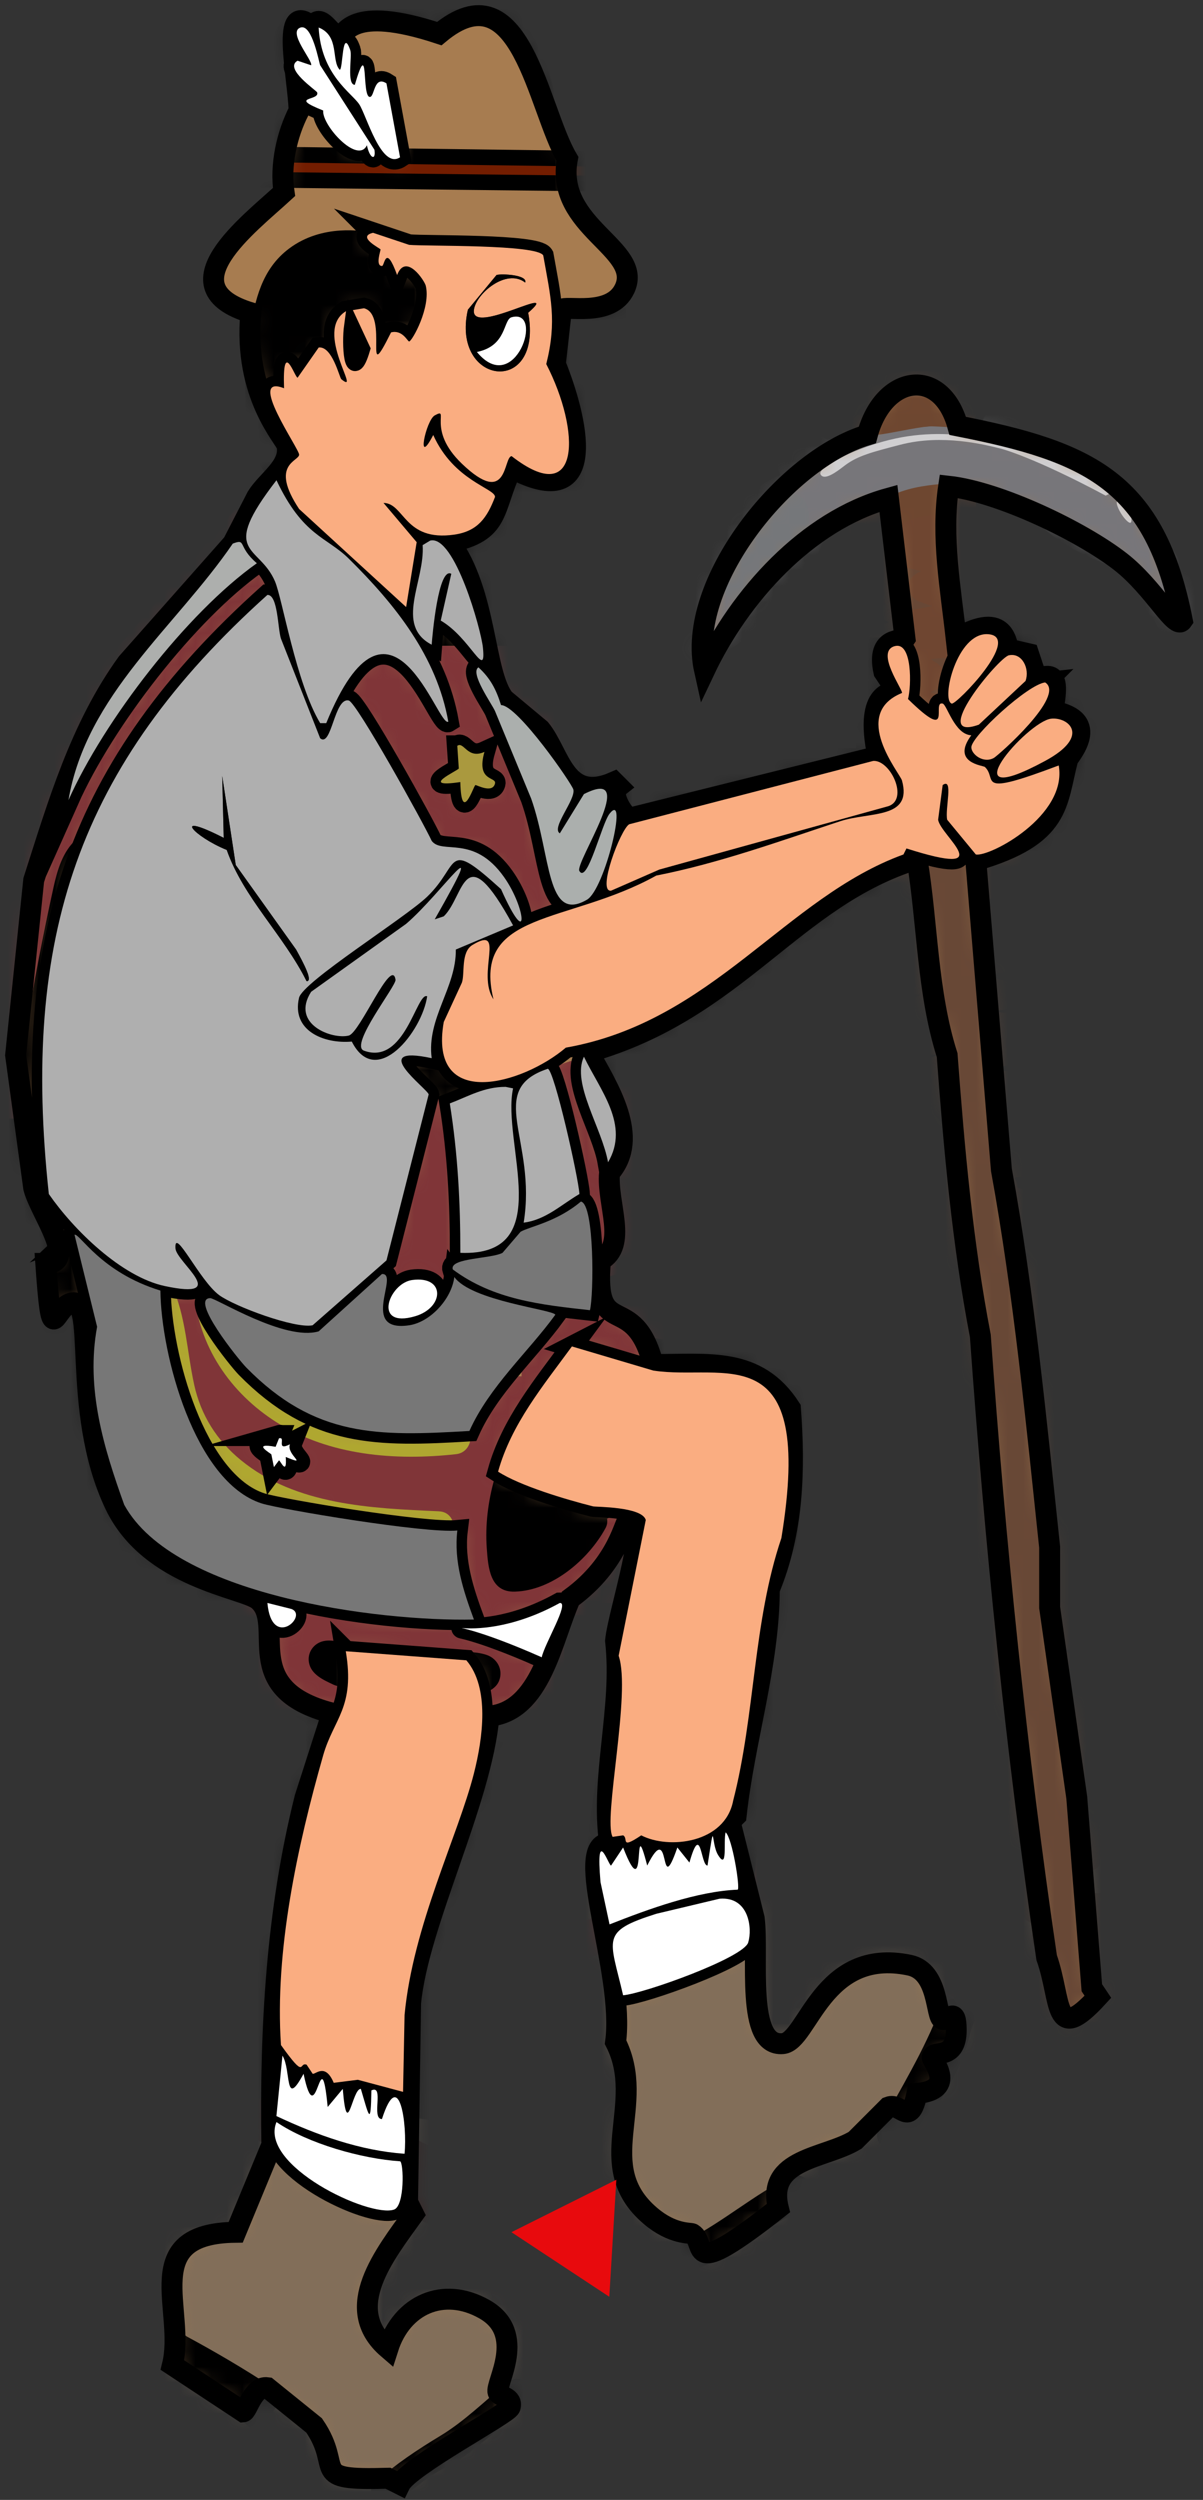 <svg width="77" height="160" viewBox="0 0 77 160" fill="none" xmlns="http://www.w3.org/2000/svg">
<rect x="0" y="0" width="77" height="160" fill="#333333" stroke="none"/>
<path d="M58.215 27.646C59.501 27.71 60.787 27.776 62.075 27.839C68.677 29.355 73.031 31.401 74.905 38.367C72.14 35.582 67.364 32.378 63.618 31.316C60.232 30.357 58.145 30.655 54.935 32.09C48.668 34.888 46.006 41.163 45.481 40.782C44.739 38.976 48.622 33.296 49.823 31.993C51.48 30.195 55.817 27.928 58.215 27.646Z" fill="white"/>
<path d="M14.898 34.793C11.249 40.134 5.525 44.45 4.382 51.212C6.652 46.119 11.968 39.219 16.441 36.048C15.174 34.973 15.803 34.443 14.898 34.793C15.412 33.795 15.926 32.797 16.441 31.8C17.087 30.738 18.628 29.845 18.371 28.516C18.285 28.073 15.557 25.337 16.056 20.018C10.603 18.37 15.893 14.396 18.179 12.29C17.922 10.583 18.355 8.605 19.144 7.075C19.086 4.942 17.909 -0.215 20.012 1.763C20.474 0.593 21.225 2.405 21.749 2.343C22.089 2.303 22.329 0.236 28.117 2.15C33.336 -2.191 34.401 6.926 36.318 10.167C35.486 14.549 41.181 15.901 39.984 18.473C39.104 20.362 36.144 19.494 35.933 19.824C35.803 20.983 35.675 22.143 35.546 23.301C36.89 26.625 38.524 33.01 32.748 29.965C31.505 32.637 32.05 34.047 28.791 34.696C31.195 37.993 30.936 43.058 32.264 44.74C33.036 45.384 33.807 46.028 34.579 46.672C35.853 48.238 36.142 51.439 39.307 50.052C39.404 50.149 39.5 50.245 39.597 50.342C38.945 50.857 40.042 52.282 40.272 52.371C45.578 51.05 50.884 49.731 56.19 48.41C55.268 43.99 57.277 44.41 57.349 44.16C57.092 43.773 56.834 43.387 56.577 43.002C56.063 40.664 57.813 41.054 57.927 40.877C57.573 37.883 57.219 34.888 56.865 31.895C51.619 33.343 47.332 38.181 45.095 42.905C43.865 37.402 50.231 29.412 55.514 27.837C56.558 23.955 60.243 23.427 61.301 27.257C69.744 28.913 73.934 30.81 75.677 39.716C75.234 40.368 73.886 37.638 71.72 35.95C69.212 33.995 63.941 31.477 60.721 31.121C60.232 34.379 60.845 37.626 61.203 40.877C64.494 38.943 64.399 41.422 64.579 41.553C64.996 41.65 65.414 41.747 65.834 41.843C65.994 42.327 66.155 42.808 66.315 43.292C66.76 43.572 68.032 42.366 67.377 45.514C70.573 46.082 68.398 48.389 68.342 48.604C67.609 51.4 67.932 53.483 62.458 55.074C63.005 61.674 63.55 68.274 64.097 74.873C65.544 82.823 66.327 90.939 67.184 99.02V102.883C67.762 106.94 68.342 110.995 68.92 115.052C69.241 119.109 69.564 123.164 69.885 127.221C70.015 127.415 70.142 127.608 70.272 127.801C67.394 130.947 67.969 128.051 66.992 125.289C65.045 112.078 63.699 98.823 62.748 85.497C61.609 79.58 61.073 73.551 60.624 67.533C59.339 63.499 59.383 59.154 58.694 54.977C50.718 57.427 47.258 64.609 37.663 67.34C38.909 69.577 41.003 72.818 39.013 75.067C38.833 77.045 40.199 79.71 38.435 80.669C37.969 85.99 40.539 82.434 41.811 87.332C45.336 87.35 48.459 86.812 50.59 90.132C50.89 94.056 50.768 98.059 49.241 101.723C49.217 106.637 47.636 111.398 47.117 116.211C46.988 116.34 46.86 116.468 46.731 116.597C47.245 118.659 47.759 120.718 48.274 122.779C48.583 125.197 47.69 131.015 50.107 130.797C51.721 130.65 52.597 124.605 58.211 125.775C60.139 126.177 59.87 129.124 60.334 129.252C60.708 129.354 61.199 128.343 61.203 129.928C61.208 131.887 59.764 131.197 59.66 131.667C59.621 131.839 61.311 133.755 58.694 133.985C58.225 136.236 57.673 134.542 56.861 134.856C56.154 135.563 55.446 136.273 54.738 136.981C52.801 138.158 49.026 138.135 49.819 141.328C43.741 146.116 45.313 143.59 44.319 142.969C44.192 142.89 43.055 143.041 41.618 141.811C37.841 138.576 41.448 134.73 39.4 130.704C40.009 126.183 36.575 117.968 39.013 117.955C38.433 113.631 39.883 109.381 39.4 105.012C39.576 103.191 41.767 96.686 40.268 97.189C39.963 97.291 39.661 100.01 36.505 102.307C35.31 104.976 34.626 109.545 31.296 109.841C30.828 115.28 26.775 123.058 26.28 128.192C26.216 132.442 26.15 136.691 26.086 140.941C26.216 141.198 26.343 141.455 26.473 141.714C24.634 144.279 21.834 147.73 24.833 150.31C25.727 147.502 28.383 146.307 31.008 147.798C33.767 149.366 31.69 152.539 31.876 153.11C31.974 153.415 32.848 153.415 32.647 154.075C32.522 154.487 26.163 157.855 25.605 159C25.348 158.87 25.09 158.743 24.833 158.613C19.608 158.766 22.05 158.068 20.105 155.233C19.107 154.429 18.111 153.624 17.114 152.818C16.188 152.692 15.834 154.34 15.571 154.363C14.058 153.365 12.548 152.367 11.036 151.37C11.902 147.85 8.789 142.937 15.087 142.871C15.859 141.003 16.63 139.137 17.402 137.269C17.286 129.845 17.698 122.308 19.525 115.054C20.103 113.252 20.683 111.448 21.262 109.646C15.143 108.077 18.396 103.974 16.534 102.402C15.6 101.613 9.619 101.019 7.368 96.316C4.401 90.117 6.397 82.436 4.376 83.471C3.394 83.974 3.317 86.373 2.93 80.862C5.026 80.866 2.572 77.619 2.158 76.034C1.772 73.201 1.387 70.368 1 67.535C1.387 63.801 1.772 60.067 2.158 56.331C3.709 51.499 5.128 46.587 8.139 42.424C10.39 39.881 12.641 37.338 14.892 34.793H14.898ZM19.239 1.761C18.38 2.036 20.038 3.888 19.914 4.176L19.046 3.886C18.146 4.389 20.258 5.789 20.3 5.915C20.484 6.468 18.398 6.164 20.687 7.073C20.587 8.003 22.894 10.546 23.485 9.295C23.663 10.169 24.077 10.301 23.967 9.585C22.808 7.783 21.652 5.979 20.494 4.176C20.426 4.051 19.991 1.522 19.239 1.761ZM20.395 1.761C20.558 4.815 22.511 5.938 23 6.686C23.456 7.385 24.408 10.861 25.605 10.067C25.315 8.489 25.026 6.911 24.736 5.335C23.922 4.811 23.988 6.199 23.675 6.205C23.124 6.215 23.648 2.227 22.71 5.431C22.178 5.412 22.553 3.589 22.42 3.21C21.884 1.684 21.963 4.459 21.745 4.465C21.188 3.883 21.755 2.299 20.395 1.761ZM23.87 14.897C22.805 15.146 24.323 15.885 24.352 15.959C24.373 16.013 23.996 17.02 24.448 17.02C24.617 17.02 24.667 15.541 25.413 17.6C25.976 16.142 27.169 17.966 27.246 18.277C27.589 19.654 26.378 21.829 26.185 21.851C26.088 21.86 25.761 21.081 25.026 21.271C23.159 25.024 24.939 20.128 23.29 19.726C22.903 19.789 22.518 19.855 22.132 19.919C20.039 21.191 23.203 25.37 21.842 24.266C21.722 24.169 21.265 22.135 20.395 22.238C19.945 22.881 19.494 23.525 19.046 24.169C18.866 24.169 18.063 21.58 18.177 24.846C15.739 23.883 19.148 28.713 19.142 29.096C19.136 29.528 17.232 29.7 19.142 32.573C21.426 34.666 23.708 36.758 25.991 38.85C26.216 37.465 26.442 36.081 26.666 34.696C25.959 33.859 25.251 33.022 24.543 32.184C25.893 32.202 25.86 34.677 29.078 34.213C30.586 33.996 31.18 33.117 31.682 31.798C31.667 31.239 29.045 30.777 27.726 27.837C26.61 30.007 27.252 26.896 27.823 26.582C28.848 26.018 27.241 27.449 29.559 29.673C32.541 32.535 32.197 29.251 32.742 29.189C37.174 32.641 37.18 27.602 34.96 23.297C35.658 20.528 35.239 19.002 34.767 16.343C34.362 15.628 27.299 15.767 26.181 15.667C25.409 15.409 24.638 15.152 23.866 14.893L23.87 14.897ZM17.696 30.736C13.977 35.555 16.58 34.816 17.599 37.206C18.073 38.316 18.953 43.723 20.494 46.285H20.881C25.003 36.181 28.02 46.622 28.695 46.189C27.952 42.023 25.322 38.715 22.327 35.758C20.902 34.35 19.394 34.327 17.696 30.736ZM27.535 34.6C27.374 34.696 27.213 34.793 27.053 34.89C27.213 37.183 25.235 40.012 27.631 41.263C27.672 40.693 28.055 36.259 28.886 36.725C28.662 37.723 28.436 38.721 28.211 39.718C30.11 40.819 31.123 43.609 30.913 41.457C30.801 40.308 29.095 34.207 27.537 34.6H27.535ZM17.116 38.077C4.927 49.027 1.364 60.051 3.127 76.42C4.719 78.718 7.776 81.723 10.556 82.312C14.838 83.221 11.286 80.783 11.231 79.897C11.142 78.459 12.774 81.97 14.029 82.891C15.029 83.624 18.875 85.051 20.01 84.822C21.586 83.438 23.162 82.053 24.738 80.669C25.64 77.128 26.539 73.585 27.44 70.045C27.366 69.687 23.431 66.829 27.633 67.726C27.299 65.168 29.209 63.225 29.176 60.773C30.398 60.258 31.62 59.742 32.843 59.228C29.658 53.382 29.76 57.35 28.405 58.648C28.211 58.711 28.018 58.777 27.826 58.841C31.547 52.303 28.265 57.193 25.993 59.131C23.967 60.579 21.942 62.028 19.916 63.478C18.581 65.566 21.281 66.545 22.327 66.278C23.046 66.094 25.077 61.187 25.319 62.705C25.378 63.087 22.35 66.893 23.292 67.243C25.928 68.223 26.672 63.453 27.343 63.766C27.032 65.998 24.085 69.749 22.518 66.663C20.716 66.821 18.655 65.961 19.142 63.863C19.38 62.834 25.922 58.758 27.343 57.392C29.511 55.31 28.436 53.61 32.071 56.909C33.873 60.953 33.707 58.176 32.264 56.136C30.313 53.38 28.302 54.718 27.633 53.817C27.154 52.763 22.834 44.961 22.327 44.835C21.401 44.605 21.229 47.873 20.494 47.25C19.659 45.125 18.821 43 17.986 40.877C17.775 40.24 17.796 38.05 17.118 38.077H17.116ZM63.231 40.589C61.251 40.469 60.218 44.806 60.916 45.032C61.205 45.125 65.478 40.726 63.231 40.589ZM57.25 41.36C56.016 41.733 57.811 44.164 57.732 44.353C54.407 45.711 57.606 49.495 57.732 49.956C58.416 52.442 55.674 51.938 53.775 52.564C49.896 53.842 46.044 55.246 42.005 56.041C36.341 59.191 30.192 58.249 31.586 63.961C30.476 62.31 32.417 59.164 30.236 60.485C29.478 60.943 29.768 62.331 29.561 62.9C29.174 63.737 28.79 64.574 28.403 65.412C27.403 71.128 33.444 69.413 36.217 67.053C45.63 65.396 50.252 57.445 57.826 54.691C57.89 54.562 57.956 54.434 58.02 54.304C64.059 56.228 60.205 53.508 60.046 52.469C60.143 51.729 60.24 50.988 60.336 50.247C61.046 49.735 60.47 51.787 60.626 52.469C61.237 53.21 61.848 53.95 62.459 54.691C63.347 54.861 68.332 52.226 67.766 48.992C62.305 51.058 63.889 49.878 63.038 49.089C62.929 48.989 60.858 48.842 62.169 47.061C61.102 47.018 60.611 45.102 60.336 45.032C59.586 44.843 61.087 47.654 58.118 44.742C58.337 43.957 58.41 41.01 57.25 41.362V41.36ZM64.581 41.94C63.914 42.085 59.404 47.538 62.651 46.384C63.649 45.45 64.645 44.516 65.642 43.584C65.925 42.799 65.418 41.76 64.581 41.942V41.94ZM30.623 42.712C30.058 43.068 31.481 45.048 31.684 45.512C32.456 47.38 33.227 49.246 33.999 51.114C35.291 54.786 34.948 59.104 37.569 57.584C38.719 56.917 40.229 50.547 39.015 52.079C38.512 52.715 37.596 56.596 37.085 55.749C36.77 55.225 41.018 48.973 37.375 50.824C36.861 51.661 36.346 52.498 35.832 53.336C35.262 52.987 36.845 51.197 36.7 50.536C36.623 50.182 33.14 45.137 32.069 45.127C31.762 44.137 31.385 43.41 30.623 42.712ZM66.897 43.679C65.799 43.793 62.169 47.124 62.169 47.832C62.169 48.281 62.947 48.888 63.616 48.509C63.885 48.356 68.247 44.526 66.895 43.681L66.897 43.679ZM67.282 45.997C65.753 46.165 60.553 52.129 66.895 48.7C69.864 47.097 68.365 45.877 67.282 45.997ZM29.271 47.736C29.304 48.219 29.335 48.7 29.368 49.184C29.325 49.317 26.746 50.458 29.464 50.054C29.534 52.808 30.308 50.3 30.429 50.247C30.493 50.22 31.518 50.812 31.684 50.151C31.8 49.691 30.46 50.058 31.009 48.122C29.917 48.619 29.693 47.428 29.273 47.736H29.271ZM55.898 48.7C50.689 50.052 45.48 51.404 40.27 52.757C39.715 53.086 38.191 57.116 39.112 57.008C40.141 56.557 41.169 56.107 42.198 55.656C47.086 54.304 51.975 52.953 56.861 51.599C58.174 51.156 56.999 48.641 55.897 48.702L55.898 48.7ZM37.375 67.63C36.573 69.345 38.526 72.186 38.918 74.39C40.328 72.002 38.404 69.78 37.375 67.63ZM35.061 68.403C31.027 69.749 34.38 72.975 33.517 78.254C34.937 78.064 35.89 77.122 37.087 76.418C37.031 75.397 35.472 68.463 35.061 68.401V68.403ZM32.359 69.561C30.992 69.563 30.025 70.149 28.79 70.623C29.304 73.818 29.468 76.968 29.464 80.185C35.697 80.433 32.087 73.154 32.841 69.658C32.68 69.625 32.52 69.594 32.359 69.561ZM37.182 76.902C35.629 78.207 33.947 78.487 33.322 78.834C32.935 79.284 32.551 79.735 32.164 80.185C31.445 80.572 28.753 80.504 28.981 81.247C31.578 83.183 34.618 83.509 37.76 83.856C38.008 82.896 38.054 77.074 37.182 76.902ZM4.767 79.027C5.248 80.992 5.732 82.954 6.213 84.919C5.482 88.879 6.635 92.666 7.95 96.316C11.129 102.118 24.135 103.786 30.333 103.657C29.666 101.849 29.035 99.946 29.271 97.958C27.219 98.157 17.885 96.595 16.729 96.22C12.45 94.828 10.303 86.694 10.264 82.603C6.436 81.433 5.088 78.909 4.765 79.029L4.767 79.027ZM24.448 81.539C23.099 82.763 21.747 83.985 20.397 85.209C18.23 85.855 13.819 83.074 13.451 83.084C12.14 83.119 15.246 86.996 15.766 87.528C20.159 92 24.17 91.935 30.044 91.585C31.323 88.734 33.827 86.516 35.544 84.147C35.424 83.819 30.17 83.268 29.08 81.732C28.905 83.14 27.54 84.625 26.185 84.822C22.967 85.294 25.605 81.489 24.448 81.539ZM26.378 81.924C24.887 82.129 23.814 85.054 26.572 84.242C28.449 83.689 28.515 81.63 26.378 81.924ZM36.604 86.174C34.759 88.694 32.728 91.134 31.876 94.191C33.287 95.102 36.2 95.97 37.953 96.413C38.129 96.458 41.076 96.421 41.33 97.283C40.752 100.18 40.171 103.079 39.593 105.975C40.409 108.335 38.582 116.452 39.206 117.566C39.431 117.533 39.657 117.502 39.881 117.469C40.239 117.661 39.655 118.398 41.04 117.469C42.807 118.386 46.404 117.976 46.924 115.248C48.347 109.717 48.191 103.825 50.01 98.442C52.155 85.306 46.317 88.421 41.809 87.721C40.073 87.207 38.336 86.69 36.6 86.176L36.604 86.174ZM17.847 91.88C17.76 92.095 17.674 92.312 17.587 92.526C15.689 92.178 17.222 93.027 17.265 93.108L17.458 94.077C17.587 93.905 17.717 93.733 17.845 93.561C17.947 93.569 18.477 94.8 18.361 93.302C20.186 94.052 18.375 93.116 18.684 92.333C17.56 92.909 18.421 91.714 17.845 91.88H17.847ZM17.116 102.593C17.386 105.616 19.757 103.405 18.659 102.98C18.144 102.85 17.63 102.723 17.116 102.593ZM35.832 102.593C29.549 106.059 26.105 102.272 34.674 106.07C34.863 105.186 36.466 102.557 35.832 102.593ZM22.134 105.683C22.739 109.292 21.358 109.992 20.687 112.347C19.034 118.148 17.576 124.874 17.986 130.891C19.612 133.165 19.107 131.959 19.626 132.146C19.755 132.34 19.883 132.533 20.012 132.727C20.188 132.794 20.817 132.001 21.362 133.307C21.877 133.243 22.391 133.177 22.905 133.113C23.87 133.37 24.835 133.628 25.8 133.887C25.833 132.245 25.864 130.603 25.897 128.962C26.434 123.238 29.327 117.475 30.335 113.509C30.911 111.237 31.352 108.017 29.853 106.265C27.281 106.072 24.707 105.879 22.136 105.685L22.134 105.683ZM46.444 117.274C46.292 117.87 46.589 119.742 45.963 118.722C45.487 117.951 45.791 116.139 45.288 119.399C44.839 119.407 44.886 116.537 44.13 119.206C43.873 118.885 43.615 118.562 43.358 118.241C42.134 121.772 43.004 116.238 41.428 119.399C40.427 115.534 41.484 122.36 39.885 118.241C39.628 118.628 39.371 119.014 39.114 119.399C38.957 119.409 38.116 116.756 38.439 120.461C38.632 121.362 38.825 122.263 39.017 123.164C41.521 122.176 44.631 121.043 47.218 120.942C47.388 120.857 46.874 117.626 46.446 117.272L46.444 117.274ZM46.058 121.523C44.708 121.844 43.356 122.166 42.007 122.487C38.387 123.634 39.04 124.046 39.883 127.703C41.204 127.592 47.593 125.305 47.891 124.323C48.167 123.408 47.935 121.372 46.058 121.523ZM18.081 131.568C17.951 132.856 17.823 134.144 17.694 135.432C20.277 136.648 23.044 137.646 25.895 137.847C26.082 135.996 25.562 132.168 24.448 135.625C23.737 135.631 24.622 133.39 23.773 133.79C23.733 136.118 23.63 135.498 23.099 133.693C22.536 133.657 22.228 137.141 21.94 133.693C21.619 134.08 21.296 134.467 20.975 134.852C20.515 130.108 20.279 136.816 19.432 132.727C18.193 135.024 18.653 132.498 18.082 131.568H18.081ZM17.696 135.817C16.555 138.591 23.64 141.96 25.22 141.419C25.914 141.181 25.839 138.404 25.607 138.329C23.153 138.166 19.73 137.201 17.696 135.817Z" fill="#A77C50"/>
<mask id="mask0_4_709" style="mask-type:luminance" maskUnits="userSpaceOnUse" x="1" y="1" width="75" height="158">
<path d="M14.898 34.793C11.249 40.134 5.525 44.45 4.382 51.212C6.652 46.119 11.968 39.219 16.441 36.048C15.174 34.973 15.803 34.443 14.898 34.793C15.412 33.795 15.926 32.797 16.441 31.8C17.087 30.738 18.628 29.845 18.371 28.516C18.285 28.073 15.557 25.337 16.056 20.018C10.603 18.37 15.893 14.396 18.179 12.29C17.922 10.583 18.355 8.605 19.144 7.075C19.086 4.942 17.909 -0.215 20.012 1.763C20.474 0.593 21.225 2.405 21.749 2.343C22.089 2.303 22.329 0.236 28.117 2.15C33.336 -2.191 34.401 6.926 36.318 10.167C35.486 14.549 41.181 15.901 39.984 18.473C39.104 20.362 36.144 19.494 35.933 19.824C35.803 20.983 35.675 22.143 35.546 23.301C36.89 26.625 38.524 33.01 32.748 29.965C31.505 32.637 32.05 34.047 28.791 34.696C31.195 37.993 30.936 43.058 32.264 44.74C33.036 45.384 33.807 46.028 34.579 46.672C35.853 48.238 36.142 51.439 39.307 50.052C39.404 50.149 39.5 50.245 39.597 50.342C38.945 50.857 40.042 52.282 40.272 52.371C45.578 51.05 50.884 49.731 56.19 48.41C55.268 43.99 57.277 44.41 57.349 44.16C57.092 43.773 56.834 43.387 56.577 43.002C56.063 40.664 57.813 41.054 57.927 40.877C57.573 37.883 57.219 34.888 56.865 31.895C51.619 33.343 47.332 38.181 45.095 42.905C43.865 37.402 50.231 29.412 55.514 27.837C56.558 23.955 60.243 23.427 61.301 27.257C69.744 28.913 73.934 30.81 75.677 39.716C75.234 40.368 73.886 37.638 71.72 35.95C69.212 33.995 63.941 31.477 60.721 31.121C60.232 34.379 60.845 37.626 61.203 40.877C64.494 38.943 64.399 41.422 64.579 41.553C64.996 41.65 65.414 41.747 65.834 41.843C65.994 42.327 66.155 42.808 66.315 43.292C66.76 43.572 68.032 42.366 67.377 45.514C70.573 46.082 68.398 48.389 68.342 48.604C67.609 51.4 67.932 53.483 62.458 55.074C63.005 61.674 63.55 68.274 64.097 74.873C65.544 82.823 66.327 90.939 67.184 99.02V102.883C67.762 106.94 68.342 110.995 68.92 115.052C69.241 119.109 69.564 123.164 69.885 127.221C70.015 127.415 70.142 127.608 70.272 127.801C67.394 130.947 67.969 128.051 66.992 125.289C65.045 112.078 63.699 98.823 62.748 85.497C61.609 79.58 61.073 73.551 60.624 67.533C59.339 63.499 59.383 59.154 58.694 54.977C50.718 57.427 47.258 64.609 37.663 67.34C38.909 69.577 41.003 72.818 39.013 75.067C38.833 77.045 40.199 79.71 38.435 80.669C37.969 85.99 40.539 82.434 41.811 87.332C45.336 87.35 48.459 86.812 50.59 90.132C50.89 94.056 50.768 98.059 49.241 101.723C49.217 106.637 47.636 111.398 47.117 116.211C46.988 116.34 46.86 116.468 46.731 116.597C47.245 118.659 47.759 120.718 48.274 122.779C48.583 125.197 47.69 131.015 50.107 130.797C51.721 130.65 52.597 124.605 58.211 125.775C60.139 126.177 59.87 129.124 60.334 129.252C60.708 129.354 61.199 128.343 61.203 129.928C61.208 131.887 59.764 131.197 59.66 131.667C59.621 131.839 61.311 133.755 58.694 133.985C58.225 136.236 57.673 134.542 56.861 134.856C56.154 135.563 55.446 136.273 54.738 136.981C52.801 138.158 49.026 138.135 49.819 141.328C43.741 146.116 45.313 143.59 44.319 142.969C44.192 142.89 43.055 143.041 41.618 141.811C37.841 138.576 41.448 134.73 39.4 130.704C40.009 126.183 36.575 117.968 39.013 117.955C38.433 113.631 39.883 109.381 39.4 105.012C39.576 103.191 41.767 96.686 40.268 97.189C39.963 97.291 39.661 100.01 36.505 102.307C35.31 104.976 34.626 109.545 31.296 109.841C30.828 115.28 26.775 123.058 26.28 128.192C26.216 132.442 26.15 136.691 26.086 140.941C26.216 141.198 26.343 141.455 26.473 141.714C24.634 144.279 21.834 147.73 24.833 150.31C25.727 147.502 28.383 146.307 31.008 147.798C33.767 149.366 31.69 152.539 31.876 153.11C31.974 153.415 32.848 153.415 32.647 154.075C32.522 154.487 26.163 157.855 25.605 159C25.348 158.87 25.09 158.743 24.833 158.613C19.608 158.766 22.05 158.068 20.105 155.233C19.107 154.429 18.111 153.624 17.114 152.818C16.188 152.692 15.834 154.34 15.571 154.363C14.058 153.365 12.548 152.367 11.036 151.37C11.902 147.85 8.789 142.937 15.087 142.871C15.859 141.003 16.63 139.137 17.402 137.269C17.286 129.845 17.698 122.308 19.525 115.054C20.103 113.252 20.683 111.448 21.262 109.646C15.143 108.077 18.396 103.974 16.534 102.402C15.6 101.613 9.619 101.019 7.368 96.316C4.401 90.117 6.397 82.436 4.376 83.471C3.394 83.974 3.317 86.373 2.93 80.862C5.026 80.866 2.572 77.619 2.158 76.034C1.772 73.201 1.387 70.368 1 67.535C1.387 63.801 1.772 60.067 2.158 56.331C3.709 51.499 5.128 46.587 8.139 42.424C10.39 39.881 12.641 37.338 14.892 34.793H14.898ZM19.239 1.761C18.38 2.036 20.038 3.888 19.914 4.176L19.046 3.886C18.146 4.389 20.258 5.789 20.3 5.915C20.484 6.468 18.398 6.164 20.687 7.073C20.587 8.003 22.894 10.546 23.485 9.295C23.663 10.169 24.077 10.301 23.967 9.585C22.808 7.783 21.652 5.979 20.494 4.176C20.426 4.051 19.991 1.522 19.239 1.761ZM20.395 1.761C20.558 4.815 22.511 5.938 23 6.686C23.456 7.385 24.408 10.861 25.605 10.067C25.315 8.489 25.026 6.911 24.736 5.335C23.922 4.811 23.988 6.199 23.675 6.205C23.124 6.215 23.648 2.227 22.71 5.431C22.178 5.412 22.553 3.589 22.42 3.21C21.884 1.684 21.963 4.459 21.745 4.465C21.188 3.883 21.755 2.299 20.395 1.761ZM23.87 14.897C22.805 15.146 24.323 15.885 24.352 15.959C24.373 16.013 23.996 17.02 24.448 17.02C24.617 17.02 24.667 15.541 25.413 17.6C25.976 16.142 27.169 17.966 27.246 18.277C27.589 19.654 26.378 21.829 26.185 21.851C26.088 21.86 25.761 21.081 25.026 21.271C23.159 25.024 24.939 20.128 23.29 19.726C22.903 19.789 22.518 19.855 22.132 19.919C20.039 21.191 23.203 25.37 21.842 24.266C21.722 24.169 21.265 22.135 20.395 22.238C19.945 22.881 19.494 23.525 19.046 24.169C18.866 24.169 18.063 21.58 18.177 24.846C15.739 23.883 19.148 28.713 19.142 29.096C19.136 29.528 17.232 29.7 19.142 32.573C21.426 34.666 23.708 36.758 25.991 38.85C26.216 37.465 26.442 36.081 26.666 34.696C25.959 33.859 25.251 33.022 24.543 32.184C25.893 32.202 25.86 34.677 29.078 34.213C30.586 33.996 31.18 33.117 31.682 31.798C31.667 31.239 29.045 30.777 27.726 27.837C26.61 30.007 27.252 26.896 27.823 26.582C28.848 26.018 27.241 27.449 29.559 29.673C32.541 32.535 32.197 29.251 32.742 29.189C37.174 32.641 37.18 27.602 34.96 23.297C35.658 20.528 35.239 19.002 34.767 16.343C34.362 15.628 27.299 15.767 26.181 15.667C25.409 15.409 24.638 15.152 23.866 14.893L23.87 14.897ZM17.696 30.736C13.977 35.555 16.58 34.816 17.599 37.206C18.073 38.316 18.953 43.723 20.494 46.285H20.881C25.003 36.181 28.02 46.622 28.695 46.189C27.952 42.023 25.322 38.715 22.327 35.758C20.902 34.35 19.394 34.327 17.696 30.736ZM27.535 34.6C27.374 34.696 27.213 34.793 27.053 34.89C27.213 37.183 25.235 40.012 27.631 41.263C27.672 40.693 28.055 36.259 28.886 36.725C28.662 37.723 28.436 38.721 28.211 39.718C30.11 40.819 31.123 43.609 30.913 41.457C30.801 40.308 29.095 34.207 27.537 34.6H27.535ZM17.116 38.077C4.927 49.027 1.364 60.051 3.127 76.42C4.719 78.718 7.776 81.723 10.556 82.312C14.838 83.221 11.286 80.783 11.231 79.897C11.142 78.459 12.774 81.97 14.029 82.891C15.029 83.624 18.875 85.051 20.01 84.822C21.586 83.438 23.162 82.053 24.738 80.669C25.64 77.128 26.539 73.585 27.44 70.045C27.366 69.687 23.431 66.829 27.633 67.726C27.299 65.168 29.209 63.225 29.176 60.773C30.398 60.258 31.62 59.742 32.843 59.228C29.658 53.382 29.76 57.35 28.405 58.648C28.211 58.711 28.018 58.777 27.826 58.841C31.547 52.303 28.265 57.193 25.993 59.131C23.967 60.579 21.942 62.028 19.916 63.478C18.581 65.566 21.281 66.545 22.327 66.278C23.046 66.094 25.077 61.187 25.319 62.705C25.378 63.087 22.35 66.893 23.292 67.243C25.928 68.223 26.672 63.453 27.343 63.766C27.032 65.998 24.085 69.749 22.518 66.663C20.716 66.821 18.655 65.961 19.142 63.863C19.38 62.834 25.922 58.758 27.343 57.392C29.511 55.31 28.436 53.61 32.071 56.909C33.873 60.953 33.707 58.176 32.264 56.136C30.313 53.38 28.302 54.718 27.633 53.817C27.154 52.763 22.834 44.961 22.327 44.835C21.401 44.605 21.229 47.873 20.494 47.25C19.659 45.125 18.821 43 17.986 40.877C17.775 40.24 17.796 38.05 17.118 38.077H17.116ZM63.231 40.589C61.251 40.469 60.218 44.806 60.916 45.032C61.205 45.125 65.478 40.726 63.231 40.589ZM57.25 41.36C56.016 41.733 57.811 44.164 57.732 44.353C54.407 45.711 57.606 49.495 57.732 49.956C58.416 52.442 55.674 51.938 53.775 52.564C49.896 53.842 46.044 55.246 42.005 56.041C36.341 59.191 30.192 58.249 31.586 63.961C30.476 62.31 32.417 59.164 30.236 60.485C29.478 60.943 29.768 62.331 29.561 62.9C29.174 63.737 28.79 64.574 28.403 65.412C27.403 71.128 33.444 69.413 36.217 67.053C45.63 65.396 50.252 57.445 57.826 54.691C57.89 54.562 57.956 54.434 58.02 54.304C64.059 56.228 60.205 53.508 60.046 52.469C60.143 51.729 60.24 50.988 60.336 50.247C61.046 49.735 60.47 51.787 60.626 52.469C61.237 53.21 61.848 53.95 62.459 54.691C63.347 54.861 68.332 52.226 67.766 48.992C62.305 51.058 63.889 49.878 63.038 49.089C62.929 48.989 60.858 48.842 62.169 47.061C61.102 47.018 60.611 45.102 60.336 45.032C59.586 44.843 61.087 47.654 58.118 44.742C58.337 43.957 58.41 41.01 57.25 41.362V41.36ZM64.581 41.94C63.914 42.085 59.404 47.538 62.651 46.384C63.649 45.45 64.645 44.516 65.642 43.584C65.925 42.799 65.418 41.76 64.581 41.942V41.94ZM30.623 42.712C30.058 43.068 31.481 45.048 31.684 45.512C32.456 47.38 33.227 49.246 33.999 51.114C35.291 54.786 34.948 59.104 37.569 57.584C38.719 56.917 40.229 50.547 39.015 52.079C38.512 52.715 37.596 56.596 37.085 55.749C36.77 55.225 41.018 48.973 37.375 50.824C36.861 51.661 36.346 52.498 35.832 53.336C35.262 52.987 36.845 51.197 36.7 50.536C36.623 50.182 33.14 45.137 32.069 45.127C31.762 44.137 31.385 43.41 30.623 42.712ZM66.897 43.679C65.799 43.793 62.169 47.124 62.169 47.832C62.169 48.281 62.947 48.888 63.616 48.509C63.885 48.356 68.247 44.526 66.895 43.681L66.897 43.679ZM67.282 45.997C65.753 46.165 60.553 52.129 66.895 48.7C69.864 47.097 68.365 45.877 67.282 45.997ZM29.271 47.736C29.304 48.219 29.335 48.7 29.368 49.184C29.325 49.317 26.746 50.458 29.464 50.054C29.534 52.808 30.308 50.3 30.429 50.247C30.493 50.22 31.518 50.812 31.684 50.151C31.8 49.691 30.46 50.058 31.009 48.122C29.917 48.619 29.693 47.428 29.273 47.736H29.271ZM55.898 48.7C50.689 50.052 45.48 51.404 40.27 52.757C39.715 53.086 38.191 57.116 39.112 57.008C40.141 56.557 41.169 56.107 42.198 55.656C47.086 54.304 51.975 52.953 56.861 51.599C58.174 51.156 56.999 48.641 55.897 48.702L55.898 48.7ZM37.375 67.63C36.573 69.345 38.526 72.186 38.918 74.39C40.328 72.002 38.404 69.78 37.375 67.63ZM35.061 68.403C31.027 69.749 34.38 72.975 33.517 78.254C34.937 78.064 35.89 77.122 37.087 76.418C37.031 75.397 35.472 68.463 35.061 68.401V68.403ZM32.359 69.561C30.992 69.563 30.025 70.149 28.79 70.623C29.304 73.818 29.468 76.968 29.464 80.185C35.697 80.433 32.087 73.154 32.841 69.658C32.68 69.625 32.52 69.594 32.359 69.561ZM37.182 76.902C35.629 78.207 33.947 78.487 33.322 78.834C32.935 79.284 32.551 79.735 32.164 80.185C31.445 80.572 28.753 80.504 28.981 81.247C31.578 83.183 34.618 83.509 37.76 83.856C38.008 82.896 38.054 77.074 37.182 76.902ZM4.767 79.027C5.248 80.992 5.732 82.954 6.213 84.919C5.482 88.879 6.635 92.666 7.95 96.316C11.129 102.118 24.135 103.786 30.333 103.657C29.666 101.849 29.035 99.946 29.271 97.958C27.219 98.157 17.885 96.595 16.729 96.22C12.45 94.828 10.303 86.694 10.264 82.603C6.436 81.433 5.088 78.909 4.765 79.029L4.767 79.027ZM24.448 81.539C23.099 82.763 21.747 83.985 20.397 85.209C18.23 85.855 13.819 83.074 13.451 83.084C12.14 83.119 15.246 86.996 15.766 87.528C20.159 92 24.17 91.935 30.044 91.585C31.323 88.734 33.827 86.516 35.544 84.147C35.424 83.819 30.17 83.268 29.08 81.732C28.905 83.14 27.54 84.625 26.185 84.822C22.967 85.294 25.605 81.489 24.448 81.539ZM26.378 81.924C24.887 82.129 23.814 85.054 26.572 84.242C28.449 83.689 28.515 81.63 26.378 81.924ZM36.604 86.174C34.759 88.694 32.728 91.134 31.876 94.191C33.287 95.102 36.2 95.97 37.953 96.413C38.129 96.458 41.076 96.421 41.33 97.283C40.752 100.18 40.171 103.079 39.593 105.975C40.409 108.335 38.582 116.452 39.206 117.566C39.431 117.533 39.657 117.502 39.881 117.469C40.239 117.661 39.655 118.398 41.04 117.469C42.807 118.386 46.404 117.976 46.924 115.248C48.347 109.717 48.191 103.825 50.01 98.442C52.155 85.306 46.317 88.421 41.809 87.721C40.073 87.207 38.336 86.69 36.6 86.176L36.604 86.174ZM17.847 91.88C17.76 92.095 17.674 92.312 17.587 92.526C15.689 92.178 17.222 93.027 17.265 93.108L17.458 94.077C17.587 93.905 17.717 93.733 17.845 93.561C17.947 93.569 18.477 94.8 18.361 93.302C20.186 94.052 18.375 93.116 18.684 92.333C17.56 92.909 18.421 91.714 17.845 91.88H17.847ZM17.116 102.593C17.386 105.616 19.757 103.405 18.659 102.98C18.144 102.85 17.63 102.723 17.116 102.593ZM35.832 102.593C29.549 106.059 26.105 102.272 34.674 106.07C34.863 105.186 36.466 102.557 35.832 102.593ZM22.134 105.683C22.739 109.292 21.358 109.992 20.687 112.347C19.034 118.148 17.576 124.874 17.986 130.891C19.612 133.165 19.107 131.959 19.626 132.146C19.755 132.34 19.883 132.533 20.012 132.727C20.188 132.794 20.817 132.001 21.362 133.307C21.877 133.243 22.391 133.177 22.905 133.113C23.87 133.37 24.835 133.628 25.8 133.887C25.833 132.245 25.864 130.603 25.897 128.962C26.434 123.238 29.327 117.475 30.335 113.509C30.911 111.237 31.352 108.017 29.853 106.265C27.281 106.072 24.707 105.879 22.136 105.685L22.134 105.683ZM46.444 117.274C46.292 117.87 46.589 119.742 45.963 118.722C45.487 117.951 45.791 116.139 45.288 119.399C44.839 119.407 44.886 116.537 44.13 119.206C43.873 118.885 43.615 118.562 43.358 118.241C42.134 121.772 43.004 116.238 41.428 119.399C40.427 115.534 41.484 122.36 39.885 118.241C39.628 118.628 39.371 119.014 39.114 119.399C38.957 119.409 38.116 116.756 38.439 120.461C38.632 121.362 38.825 122.263 39.017 123.164C41.521 122.176 44.631 121.043 47.218 120.942C47.388 120.857 46.874 117.626 46.446 117.272L46.444 117.274ZM46.058 121.523C44.708 121.844 43.356 122.166 42.007 122.487C38.387 123.634 39.04 124.046 39.883 127.703C41.204 127.592 47.593 125.305 47.891 124.323C48.167 123.408 47.935 121.372 46.058 121.523ZM18.081 131.568C17.951 132.856 17.823 134.144 17.694 135.432C20.277 136.648 23.044 137.646 25.895 137.847C26.082 135.996 25.562 132.168 24.448 135.625C23.737 135.631 24.622 133.39 23.773 133.79C23.733 136.118 23.63 135.498 23.099 133.693C22.536 133.657 22.228 137.141 21.94 133.693C21.619 134.08 21.296 134.467 20.975 134.852C20.515 130.108 20.279 136.816 19.432 132.727C18.193 135.024 18.653 132.498 18.082 131.568H18.081ZM17.696 135.817C16.555 138.591 23.64 141.96 25.22 141.419C25.914 141.181 25.839 138.404 25.607 138.329C23.153 138.166 19.73 137.201 17.696 135.817Z" fill="white"/>
</mask>
<g mask="url(#mask0_4_709)">
<path d="M41.175 133.885H4.382V166.191H41.175V133.885Z" fill="#826E59"/>
<path d="M71.451 118.719H36.42V149.268H71.451V118.719Z" fill="#826E59"/>
<path d="M31.373 139.254L17.074 132.227L15.082 136.281L29.381 143.308L31.373 139.254Z" fill="#450000"/>
<path d="M55.204 117.064L35.689 123.495L36.428 125.737L55.943 119.306L55.204 117.064Z" fill="#803538"/>
<path d="M32.65 83.927L10.668 79.518L6.925 98.18L28.907 102.589L32.65 83.927Z" fill="#803538"/>
<path d="M25.916 41.823L15.079 32.577L-13.442 66.005L-2.604 75.251L25.916 41.823Z" fill="#803538"/>
<path d="M7.739 65.891H-4.292V84.385H7.739V65.891Z" fill="#803538"/>
<path d="M35.832 41.331H22.227V53.336H35.832V41.331Z" fill="#803538"/>
<path d="M37.184 51.212H25.607V59.417H37.184V51.212Z" fill="#803538"/>
<path d="M40.508 66.597L31.995 69.403L36.337 82.576L44.849 79.771L40.508 66.597Z" fill="#803538"/>
<path d="M32.276 70.889L26.366 69.704L23.477 84.112L29.387 85.297L32.276 70.889Z" fill="#803538"/>
<path d="M35.544 88.086H29.555V91.343H35.544V88.086Z" fill="#803538"/>
<path d="M43.606 83.562H33.382V89.674H43.606V83.562Z" fill="#803538"/>
<path d="M35.047 90.215L31.09 87.931L24.562 99.238L28.519 101.523L35.047 90.215Z" fill="#803538"/>
<path d="M32.069 92.826H26.86V104.158H32.069V92.826Z" fill="#803538"/>
<path d="M36.115 102.593H13.13V109.425H36.115V102.593Z" fill="#803538"/>
<path d="M40.27 91.173H28.79V98.528H40.27V91.173Z" fill="#803538"/>
<path d="M38.3 95.804H28.85V103.374H38.3V95.804Z" fill="#803538"/>
<path d="M40.27 96.177H35.832V102.593H40.27V96.177Z" fill="#803538"/>
<path d="M52.467 86.984L41.676 85.621L37.401 119.459L48.193 120.822L52.467 86.984Z" fill="black"/>
<path d="M32.42 111.501L17.677 109.638L14.594 134.045L29.337 135.907L32.42 111.501Z" fill="black"/>
<path d="M58.362 47.875H37.087V69.018H58.362V47.875Z" fill="black"/>
<path d="M35.544 59.228H29.811V80.379H35.544V59.228Z" fill="black"/>
<path d="M26.127 51.212H10.412V69.472H26.127V51.212Z" fill="black"/>
<path d="M34.519 59.618L25.128 56.375L21.156 67.878L30.547 71.121L34.519 59.618Z" fill="black"/>
<path d="M31.046 54.792H26.125V59.713H31.046V54.792Z" fill="black"/>
<path d="M32.767 56.605H29.956V59.417H32.767V56.605Z" fill="black"/>
<path d="M15.758 71.596H0.507V82.941H15.758V71.596Z" fill="black"/>
<path d="M7.689 80.379H-0.382V86.632H7.689V80.379Z" fill="black"/>
<path d="M9.909 85.563H3.553V102.593H9.909V85.563Z" fill="black"/>
<path d="M17.118 96.158H7.689V102.593H17.118V96.158Z" fill="black"/>
<path d="M40.073 19.683H18.425V41.331H40.073V19.683Z" fill="black"/>
<path d="M43.606 11.809L13.13 11.465L13.973 9.846L43.606 10.233V11.809Z" fill="#731D00" stroke="black" stroke-miterlimit="10"/>
<path d="M15.996 21.127C16.333 19.246 16.721 17.239 18.514 15.901C20.637 14.313 23.248 14.771 23.87 14.899C26.193 16.078 26.956 17.49 27.247 18.279C29.248 23.697 20.89 31.91 17.696 30.738C15.416 29.903 15.453 24.179 15.996 21.129V21.127Z" fill="black"/>
<path d="M16.545 8.483C15.333 6.354 16.928 3.333 17.605 2.051C18.839 -0.287 20.61 -3.646 23.961 -4.305C28.581 -5.214 32.961 -0.35 34.63 3.337C36.111 6.611 35.877 9.885 35.689 9.92C35.531 9.95 35.009 7.76 33.495 4.395C32.62 2.45 32.178 1.811 31.451 1.595C30.072 1.185 28.593 2.569 28.273 2.881C27.461 2.308 26.15 1.608 24.567 1.67C23.992 1.694 23.079 1.728 22.731 2.337C22.389 2.939 22.801 3.745 22.902 3.94C23.267 4.654 23.886 4.973 24.112 5.076C24.373 5.027 24.781 4.996 25.096 5.226C25.522 5.54 25.533 6.158 25.551 6.588C25.582 7.367 25.673 8.463 25.93 9.918C25.466 10.088 24.516 10.362 23.358 10.144C22.635 10.008 21.693 9.833 21.163 9.084C20.711 8.446 20.807 7.74 20.179 7.419C19.889 7.27 19.694 7.332 19.508 7.123C19.14 6.71 19.4 5.903 19.421 5.905C19.448 5.909 19.384 7.149 19.042 8.326C18.821 9.086 18.645 9.693 18.234 9.804C17.663 9.956 16.895 9.09 16.545 8.477V8.483Z" fill="black"/>
<path d="M17.352 152.744C15.602 151.596 13.801 150.538 11.96 149.544C11.881 149.49 11.804 149.434 11.725 149.38C11.599 149.293 11.473 149.242 11.353 149.221C11.228 149.155 11.104 149.088 10.978 149.022C9.876 148.446 8.897 150.115 10.002 150.691C10.33 150.863 10.657 151.037 10.982 151.213C12.724 152.431 14.349 153.787 15.867 155.276C16.63 156.024 17.744 155.123 17.483 154.301C17.874 153.897 17.965 153.147 17.35 152.744H17.352Z" fill="black"/>
<path d="M32.45 152.501C31.073 153.632 29.724 154.968 28.194 155.892C26.707 156.792 25.373 157.677 24.06 158.832C23.124 159.655 24.495 161.019 25.427 160.199C26.16 159.555 26.893 158.901 27.722 158.379C28.37 157.971 29.072 157.66 29.699 157.215C31.135 156.194 32.458 154.984 33.817 153.866C34.78 153.075 33.406 151.714 32.45 152.499V152.501Z" fill="black"/>
<path d="M61.004 127.921C60.657 127.96 60.327 128.161 60.172 128.567C59.159 131.234 57.627 133.713 56.268 136.215C55.674 137.309 57.343 138.286 57.937 137.191C57.989 137.097 58.039 137.002 58.091 136.909C58.248 136.87 58.405 136.778 58.544 136.619C59.501 135.525 60.34 134.337 60.994 133.034C61.301 132.423 61.572 131.789 61.806 131.145C62.042 130.493 62.141 129.721 62.492 129.128C63.075 128.143 61.721 127.246 61.004 127.925V127.921Z" fill="black"/>
<path d="M50.523 139.336C48.235 140.49 46.282 142.2 44.004 143.362C43.832 143.426 43.658 143.488 43.484 143.546C43.256 143.621 43.092 143.754 42.983 143.915C42.755 144.155 42.738 144.481 42.856 144.773C42.964 145.17 43.285 145.495 43.743 145.462C43.908 145.479 44.084 145.454 44.264 145.375C44.445 145.296 44.623 145.21 44.799 145.123C45.756 144.76 46.688 144.329 47.572 143.81C48.686 143.157 49.693 142.095 50.931 141.693C51.322 141.565 51.525 141.275 51.583 140.96C52.555 140.359 51.602 138.794 50.523 139.338V139.336Z" fill="black"/>
<path d="M38.462 95.303C38.145 95.272 37.837 95.307 37.534 95.361C37.103 95.204 36.584 95.206 36.128 95.191C35.689 95.177 35.119 95.087 34.573 95.075C34.31 94.94 34.041 94.829 33.744 94.831C33.674 94.831 33.605 94.839 33.537 94.853C33.471 93.909 31.936 93.603 31.636 94.68C31.24 96.109 31.052 97.6 31.156 99.084C31.245 100.325 31.354 101.915 32.953 101.868C35.355 101.797 37.658 99.811 38.754 97.811C38.864 97.61 38.891 97.397 38.856 97.196C39.68 96.912 39.543 95.406 38.462 95.303Z" fill="black"/>
<path d="M31.129 105.912C30.431 105.681 29.522 105.72 28.79 105.65C27.78 105.552 26.771 105.463 25.759 105.399C24.767 105.337 23.771 105.353 22.782 105.287C22.107 105.242 21.393 104.891 20.72 105.032C20.074 105.167 19.653 105.774 19.778 106.422C19.925 107.182 20.707 107.522 21.333 107.818C21.989 108.128 22.586 107.77 22.725 107.213C22.861 107.221 22.996 107.226 23.131 107.23C23.946 107.255 24.758 107.273 25.57 107.321C26.392 107.371 27.212 107.437 28.032 107.513C28.41 107.547 28.788 107.584 29.167 107.623C29.205 107.627 29.25 107.629 29.296 107.631C29.217 108.365 29.938 109.141 30.686 108.599C31.195 108.23 31.831 108.118 32.001 107.399C32.156 106.737 31.758 106.12 31.131 105.913L31.129 105.912Z" fill="black"/>
<path d="M30.101 68.881C29.778 68.751 29.451 68.649 29.12 68.564C28.374 68.293 27.656 67.958 26.96 67.554C25.881 66.93 24.907 68.598 25.984 69.223C26.229 69.366 26.481 69.499 26.732 69.629C26.864 69.944 27.144 70.201 27.571 70.24C27.888 70.267 28.2 70.323 28.505 70.397C28.861 70.524 29.221 70.642 29.586 70.745C30.812 71.089 31.23 69.329 30.101 68.881Z" fill="black"/>
<path d="M6.726 83.15C6.606 82.95 6.509 82.757 6.43 82.56C6.5 82.094 6.417 81.606 6.217 81.166C6.212 81.067 6.204 80.97 6.192 80.881C6.186 80.841 6.181 80.8 6.171 80.761C6.504 80.468 6.693 79.947 6.492 79.493C5.869 78.087 5.117 76.764 4.226 75.513C4.166 75.428 4.088 75.355 4.003 75.293C4.003 75.198 3.99 75.096 3.959 74.987C3.748 74.268 3.516 73.558 3.265 72.853C3.239 71.818 3.149 70.791 3.003 69.762C3.352 67.417 3.74 65.077 4.179 62.747C4.438 61.374 4.711 60.005 5.001 58.638C5.247 57.481 5.343 55.925 6.254 55.072C7.165 54.219 5.794 52.854 4.887 53.705C3.997 54.54 3.675 55.664 3.419 56.82C3.077 58.369 2.758 59.926 2.458 61.484C1.859 64.601 1.342 67.736 0.902 70.88C0.844 71.296 1.023 71.632 1.292 71.845C1.298 71.944 1.306 72.042 1.31 72.141C1.24 72.265 1.188 72.406 1.166 72.57C1.081 73.216 1.151 73.816 1.362 74.43C1.414 74.585 1.497 74.709 1.594 74.809C1.638 74.985 1.685 75.163 1.731 75.339C1.661 75.513 1.648 75.718 1.725 75.947C1.915 76.507 2.104 77.066 2.294 77.627C1.677 77.789 1.207 78.638 1.77 79.28C1.919 79.45 2.071 79.613 2.228 79.769C2.097 79.986 2.002 80.228 1.952 80.479C1.837 81.061 1.901 81.692 2.104 82.272C2.099 82.794 2.234 83.277 2.644 83.559C2.559 83.797 2.458 83.969 2.365 83.852C1.59 82.879 0.231 84.254 0.998 85.219C1.953 86.418 3.702 85.803 4.318 84.604C4.378 84.486 4.434 84.358 4.485 84.231C4.684 84.234 4.879 84.207 5.069 84.155C5.726 85.174 7.364 84.211 6.72 83.153L6.726 83.15Z" fill="black"/>
<path d="M29.194 91.134C25.818 91.509 22.211 91.354 19.181 89.659C16.598 88.212 14.554 85.621 14.374 82.595C14.3 81.357 12.365 81.349 12.44 82.595C12.651 86.118 14.761 89.175 17.708 91.033C21.096 93.168 25.305 93.501 29.194 93.07C30.418 92.934 30.431 90.999 29.194 91.136V91.134Z" fill="#AFA730"/>
<path d="M28.101 96.728C23.76 96.537 18.941 96.338 15.416 93.451C13.873 92.188 12.856 90.575 12.429 88.628C11.957 86.472 11.912 84.3 10.996 82.256C10.487 81.123 8.82 82.105 9.327 83.233C10.317 85.439 10.102 87.959 10.858 90.235C11.518 92.223 12.821 93.884 14.471 95.152C18.361 98.146 23.383 98.457 28.103 98.664C29.347 98.718 29.345 96.784 28.103 96.73L28.101 96.728Z" fill="#AFA730"/>
<path d="M72.772 126.695C72.685 126.691 72.6 126.695 72.515 126.695C72.466 126.604 72.399 126.517 72.304 126.442C72.198 126.357 72.089 126.279 71.979 126.206C72.84 125.91 72.975 124.734 71.995 124.367C71.902 124.332 71.807 124.301 71.712 124.268C71.697 124.065 71.618 123.868 71.465 123.709C71.548 123.675 71.631 123.642 71.716 123.607C72.505 123.269 72.229 122.033 71.486 121.839C71.418 121.822 71.351 121.807 71.283 121.789C71.173 121.445 70.881 121.168 70.399 121.168C70.231 121.168 70.065 121.168 69.897 121.168C69.856 121.043 69.792 120.925 69.701 120.828C70.026 120.538 70.049 120.078 69.85 119.71H69.856C70.496 119.618 70.691 118.827 70.446 118.303C70.997 117.856 70.715 116.767 69.951 116.603C69.93 116.497 69.893 116.392 69.843 116.294C70.169 116.005 70.249 115.545 70.076 115.176C70.326 114.779 70.154 114.168 69.744 113.845C70.03 113.78 70.314 113.716 70.6 113.65C71.734 113.393 71.364 111.85 70.343 111.751L69.846 111.703C69.918 111.428 69.891 111.134 69.746 110.912C70.175 110.614 70.39 110.015 70.189 109.601C70.339 109.071 70.026 108.383 69.299 108.288C69.255 108.282 69.208 108.278 69.164 108.272C69.266 107.967 69.243 107.615 69.073 107.36C69.519 106.859 69.531 106.004 68.674 105.821L67.739 105.621C68.029 105.594 68.319 105.571 68.611 105.552C69.701 105.484 69.843 104.028 68.99 103.69C69.156 103.4 69.204 103.057 69.086 102.788C69.479 102.711 69.87 102.634 70.262 102.554C71.181 102.373 71.188 100.866 70.262 100.69C69.821 100.607 69.38 100.538 68.938 100.476C68.972 100.315 68.97 100.155 68.928 100.008C69.258 99.942 69.448 99.747 69.522 99.503C70.5 99.236 70.531 97.869 69.525 97.639C70.591 97.639 71.656 97.647 72.72 97.666C73.99 97.689 73.927 95.866 72.72 95.732C71.221 95.566 69.721 95.462 68.22 95.413C68.423 95.115 68.475 94.707 68.346 94.388C68.622 94.071 68.717 93.605 68.547 93.261C68.999 92.797 68.893 91.915 68.218 91.679C68.692 91.254 68.769 90.424 68.154 90.123C68.15 90.008 68.125 89.894 68.083 89.79C68.75 89.701 68.992 89.028 68.81 88.502C68.953 87.965 68.659 87.311 67.915 87.274C67.889 87.274 67.864 87.272 67.841 87.27C67.866 87.154 67.87 87.031 67.851 86.909C67.924 86.814 67.976 86.708 68.011 86.596C68.756 86.271 68.717 85.132 67.934 84.824C67.895 84.555 67.742 84.32 67.448 84.213C67.503 84.043 67.508 83.859 67.468 83.685C67.557 83.368 67.483 83.004 67.251 82.743C68.131 82.666 69.011 82.589 69.891 82.513C70.769 82.436 71.014 81.612 70.676 81.061C70.933 80.498 70.659 79.69 69.839 79.663C69.311 79.646 68.783 79.63 68.255 79.613C68.259 79.574 68.259 79.534 68.259 79.495C68.526 78.93 68.247 78.083 67.423 78.058C67.387 78.058 67.35 78.058 67.313 78.058C67.249 77.6 66.895 77.141 66.371 77.097C66.232 77.085 66.095 77.074 65.956 77.062C65.992 76.592 65.714 76.095 65.126 76.012C65.126 75.782 65.056 75.548 64.927 75.362C65.231 75.326 65.534 75.287 65.836 75.25C66.903 75.119 67.071 73.814 66.248 73.423C66.6 72.978 66.503 72.176 65.967 71.918C66.671 71.808 67.375 71.698 68.079 71.588C69.009 71.443 68.924 70.348 68.325 69.888C68.555 69.306 68.282 68.542 67.474 68.583C66.068 68.654 64.674 68.61 63.293 68.451C64.25 68.215 65.225 68.053 66.213 67.974C67.216 67.892 67.621 66.266 66.47 66.075C66.381 66.059 66.292 66.048 66.205 66.034C66.255 65.539 65.942 64.992 65.281 64.924C64.689 64.862 64.099 64.8 63.508 64.739C63.765 64.696 64.024 64.657 64.283 64.619C65.244 64.478 65.165 62.958 64.283 62.755C63.761 62.635 63.239 62.521 62.715 62.414C63.243 62.339 63.774 62.273 64.306 62.217C65.318 62.111 65.704 60.591 64.563 60.318C64.07 60.2 63.575 60.09 63.08 59.987C63.187 59.955 63.293 59.924 63.397 59.891C64.287 59.62 64.349 58.268 63.397 58.027C63.022 57.932 62.647 57.845 62.27 57.762C62.585 57.694 62.902 57.632 63.219 57.576C64.053 57.429 64.07 56.528 63.624 56.021C63.987 55.936 64.349 55.847 64.71 55.755C65.463 55.561 65.718 54.341 64.941 53.987C64.853 53.947 64.766 53.912 64.679 53.875C64.826 53.328 64.469 52.633 63.767 52.597L60.766 52.436C60.659 52.245 60.464 52.102 60.162 52.061C59.275 51.941 58.536 52.038 57.73 52.432C56.813 52.883 57.329 54.186 58.217 54.235L60.681 54.366C60.711 54.467 60.758 54.563 60.818 54.652C59.652 54.879 58.478 55.064 57.298 55.209C56.076 55.358 56.036 57.038 57.298 57.143C57.376 57.149 57.453 57.157 57.531 57.162C56.606 57.603 56.798 58.92 57.875 59.019C58.302 59.057 58.727 59.108 59.151 59.164C58.963 59.222 58.776 59.278 58.59 59.336C57.557 59.651 57.77 60.921 58.65 61.192C58.116 61.308 57.585 61.432 57.055 61.567C55.916 61.857 56.301 63.34 57.312 63.466C57.848 63.534 58.383 63.607 58.919 63.689C58.331 63.83 57.745 63.979 57.163 64.137C56.049 64.441 56.384 65.928 57.42 66.036C57.784 66.075 58.145 66.112 58.509 66.15C58.314 66.723 58.666 67.529 59.404 67.51C59.619 67.504 59.834 67.502 60.048 67.498C59.727 67.628 59.406 67.763 59.087 67.91C58.517 68.171 58.503 68.896 58.836 69.341L58.704 69.353C57.536 69.455 57.449 71.149 58.555 71.275C58.029 71.768 58.422 72.907 59.269 72.963C59.279 72.963 59.288 72.963 59.296 72.965C58.842 73.197 58.782 73.736 58.992 74.169C58.022 74.312 57.819 75.45 58.464 75.908C58.107 76.242 58.176 76.888 58.53 77.279C58.49 77.797 58.87 78.41 59.478 78.46C59.66 78.476 59.841 78.491 60.023 78.505C59.853 78.948 60.044 79.553 60.491 79.798C60.068 80.361 60.274 81.297 61.21 81.326C61.253 81.326 61.294 81.328 61.336 81.33C60.441 81.407 59.545 81.487 58.65 81.564C57.821 81.637 57.552 82.405 57.822 82.954C57.362 83.331 57.349 84.12 57.786 84.486C57.741 84.948 57.995 85.42 58.559 85.493C58.304 85.913 58.379 86.522 58.789 86.816C58.89 87.191 59.188 87.514 59.683 87.541C60.056 87.56 60.429 87.582 60.802 87.601C60.781 87.69 60.771 87.785 60.775 87.879C60.53 87.879 60.282 87.879 60.037 87.879C58.793 87.889 58.789 89.815 60.037 89.813C60.477 89.809 60.916 89.813 61.355 89.823C61.245 90.028 61.21 90.275 61.253 90.511C61.187 90.517 61.121 90.521 61.058 90.527C60.286 90.589 59.992 91.283 60.182 91.824C59.93 92.203 59.963 92.745 60.286 93.068C60.296 93.191 60.327 93.313 60.381 93.425C59.536 93.806 59.663 95.173 60.762 95.262C60.822 95.268 60.882 95.27 60.941 95.276C61.079 95.363 61.251 95.417 61.458 95.417H62.053C61.984 95.469 61.924 95.535 61.872 95.607C61.632 95.641 61.448 95.752 61.321 95.904C61.09 95.916 60.862 95.926 60.632 95.937C59.389 96.001 59.385 97.811 60.632 97.871C60.951 97.886 61.272 97.902 61.591 97.917C61.591 97.933 61.589 97.948 61.587 97.966C60.808 98.358 60.961 99.743 62.03 99.795C62.038 99.795 62.044 99.795 62.05 99.795C62.061 99.998 62.129 100.205 62.247 100.383C61.498 100.741 61.556 101.976 62.425 102.187C61.91 102.45 61.852 103.154 62.152 103.606C62.121 103.612 62.088 103.618 62.057 103.624C61.205 103.79 61.193 104.854 61.738 105.312C61.628 105.792 61.837 106.345 62.398 106.464C62.523 106.492 62.649 106.519 62.773 106.544C62.593 106.567 62.415 106.592 62.235 106.615C61.046 106.774 60.949 108.572 62.235 108.549C62.28 108.549 62.326 108.549 62.371 108.549C62.197 109.1 62.475 109.775 63.25 109.787C63.357 109.787 63.463 109.794 63.569 109.796C63.56 109.997 63.608 110.2 63.703 110.374C63.419 110.585 63.303 110.931 63.339 111.26C62.539 111.687 62.914 112.97 63.852 113.06C64.005 113.076 64.159 113.089 64.312 113.105C64.283 113.111 64.254 113.118 64.223 113.124C63.078 113.385 63.473 114.907 64.48 115.023L64.693 115.048C64.693 115.1 64.693 115.155 64.703 115.207C64.057 115.462 63.881 116.27 64.237 116.734C63.976 117.05 64.001 117.556 64.244 117.92C64.184 118.129 64.204 118.365 64.289 118.583C64.204 118.595 64.119 118.608 64.035 118.62C62.862 118.79 63.316 120.401 64.293 120.519C64.397 120.53 64.5 120.544 64.604 120.556C64.242 121.054 64.413 121.876 65.109 122.073C65.186 122.095 65.261 122.114 65.339 122.133C65.352 122.244 65.383 122.348 65.432 122.445C65.534 122.81 65.832 123.112 66.323 123.114C66.398 123.114 66.472 123.116 66.546 123.118C65.965 123.458 65.865 124.282 66.315 124.682C66.339 124.773 66.371 124.862 66.418 124.943C66.255 125.251 66.244 125.649 66.41 125.953C66.128 126.252 66.085 126.716 66.267 127.076C66.195 127.167 66.124 127.26 66.058 127.358C65.975 127.48 65.933 127.633 65.927 127.791C65.646 128.399 65.911 129.261 66.743 129.172C66.981 129.147 67.213 129.11 67.441 129.068C67.443 129.068 67.447 129.068 67.448 129.07C67.419 129.097 67.391 129.122 67.363 129.149C66.447 130.029 67.783 131.28 68.731 130.516C69.291 130.064 69.875 129.603 70.504 129.251C70.659 129.226 70.811 129.197 70.968 129.161C71.217 129.103 71.393 128.975 71.505 128.811C71.906 128.685 72.325 128.617 72.772 128.633C74.017 128.677 74.015 126.743 72.772 126.699V126.695Z" fill="#684836"/>
<path d="M62.052 41.468C61.81 41.464 61.57 41.461 61.328 41.457C61.328 41.455 61.328 41.453 61.33 41.451C61.721 41.387 62.11 41.319 62.496 41.242C63.392 41.064 63.351 40.014 62.784 39.562C62.871 39.291 62.84 38.987 62.692 38.744C62.688 38.682 62.678 38.62 62.663 38.558C62.781 38.102 62.591 37.57 62.011 37.396C61.833 37.342 61.655 37.293 61.475 37.245C61.816 36.734 61.752 35.986 60.974 35.826C60.92 35.814 60.866 35.806 60.814 35.795C60.874 35.391 60.712 34.944 60.336 34.754C60.781 34.534 60.918 33.975 60.76 33.534C60.829 33.356 60.851 33.159 60.824 32.971C62.067 32.964 62.069 31.032 60.824 31.038C58.931 31.047 56.979 31.208 55.554 32.594C54.976 33.157 55.345 33.927 55.92 34.165C55.481 34.565 55.394 35.323 55.879 35.673C55.767 35.876 55.75 36.125 55.811 36.363C54.97 36.646 54.928 37.734 55.67 38.115C55.392 38.686 55.653 39.515 56.465 39.521C56.571 39.656 56.718 39.761 56.908 39.819L56.293 40.012C55.699 40.2 55.506 40.824 55.672 41.308C55.591 41.337 55.51 41.366 55.431 41.397C54.45 41.77 54.537 43.278 55.688 43.296C55.92 43.3 56.152 43.303 56.384 43.307C56.397 43.443 56.434 43.578 56.496 43.704C55.429 43.949 55.454 45.539 56.654 45.608C58.02 45.688 59.37 45.56 60.688 45.237C61.032 45.206 61.377 45.173 61.721 45.142C62.699 45.051 62.906 43.806 62.32 43.361C63.405 43.149 63.111 41.482 62.053 41.464L62.052 41.468Z" fill="#684836"/>
<path d="M61.537 25.271C61.446 25.266 61.355 25.26 61.264 25.254C61.524 24.736 61.396 24.028 60.698 23.906C59.002 23.61 57.353 23.705 55.726 24.289C55.595 24.335 55.483 24.409 55.386 24.498C54.883 24.486 54.382 24.48 53.88 24.48C52.83 24.48 52.514 26.223 53.622 26.38C53.622 26.38 53.624 26.38 53.626 26.38C53.626 26.418 53.628 26.455 53.632 26.494C53.379 27.054 53.851 27.89 54.535 27.901C55.299 27.915 56.055 27.868 56.805 27.768C57.465 27.766 58.122 27.762 58.782 27.76C59.031 27.76 59.23 27.681 59.381 27.557C60.189 27.46 60.994 27.333 61.796 27.172C62.918 26.948 62.574 25.339 61.539 25.273L61.537 25.271Z" fill="#684836"/>
<path d="M76.613 39.569C76.922 39.289 77.059 38.807 76.845 38.353C74.358 33.09 69.727 27.747 63.403 28.182C63.432 27.677 63.125 27.155 62.473 27.169C60.607 27.201 58.749 27.317 56.892 27.517C56.763 27.53 56.645 27.571 56.537 27.631C55.336 27.731 54.147 27.901 52.971 28.149C52.503 27.837 51.816 27.882 51.598 28.476C51.215 28.576 50.832 28.681 50.453 28.799C49.751 29.015 49.606 29.918 49.979 30.4C49.394 30.609 48.833 30.968 48.361 31.322C46.994 32.347 45.839 33.557 44.822 34.927C44.544 35.302 44.606 35.671 44.83 35.934C43.819 36.963 43.126 38.452 42.658 39.664C42.335 40.5 41.821 41.695 42.56 42.455C43.239 43.153 44.213 42.861 44.996 42.53C46.52 41.888 47.835 40.877 48.866 39.633C49.556 39.144 50.188 38.57 50.73 37.93C51.544 36.967 52.741 35.112 53.033 33.414C53.218 33.362 53.373 33.266 53.51 33.144C53.563 33.138 53.617 33.13 53.673 33.115C55.98 32.502 58.325 32.099 60.71 31.958C62.293 31.866 63.947 31.827 65.49 32.223C65.503 32.25 65.515 32.279 65.532 32.306C66.886 34.449 69.147 35.487 71.434 36.348C72.059 36.961 72.683 37.572 73.347 38.136C73.368 38.193 73.389 38.249 73.41 38.307C73.242 38.738 73.316 39.26 73.799 39.484C73.803 39.486 73.807 39.488 73.812 39.49C74.114 40.293 74.541 40.977 75.599 41.145C76.456 41.281 77.065 40.525 76.692 39.724C76.667 39.672 76.638 39.622 76.611 39.569H76.613ZM48.637 36.412C48.645 36.284 48.649 36.154 48.649 36.027C48.753 35.864 48.864 35.696 48.98 35.532C48.881 35.831 48.767 36.126 48.637 36.412ZM50.273 32.343C50.31 32.326 50.349 32.308 50.386 32.295C50.859 32.117 50.964 32.09 51.103 32.535C51.12 32.587 51.128 32.645 51.134 32.707C50.935 32.465 50.604 32.339 50.273 32.345V32.343Z" fill="#77767A"/>
<path d="M63.811 35.677C63.682 35.648 63.552 35.617 63.423 35.588C64.461 35.406 64.359 33.768 63.21 33.672L61.595 33.534C61.653 33.511 61.713 33.494 61.771 33.468C62.423 33.196 62.868 32.07 62.002 31.701C61.922 31.666 61.841 31.637 61.762 31.608C61.619 31.357 61.352 31.187 60.959 31.22C60.76 31.237 60.563 31.258 60.365 31.282C59.223 31.169 58.086 31.434 57.115 32.082C57.061 32.103 57.009 32.121 56.954 32.142C56.688 32.248 56.514 32.434 56.413 32.647C56.38 32.678 56.345 32.707 56.314 32.739C56.251 32.803 56.2 32.871 56.16 32.939C56.146 32.939 56.135 32.939 56.121 32.939C55.844 32.958 55.57 32.977 55.293 32.999C54.046 33.087 54.054 34.828 55.293 34.932C55.899 34.984 56.502 35.035 57.107 35.087C56.989 35.582 57.21 36.151 57.767 36.276L58.971 36.551C58.853 36.605 58.737 36.663 58.623 36.735C57.881 37.197 58.082 38.22 58.853 38.502L59.667 38.8C59.093 38.904 58.517 39.009 57.943 39.113C57.113 39.264 57.092 40.235 57.566 40.733C57.397 40.807 57.231 40.89 57.067 40.993C56.566 41.306 56.392 42.081 56.871 42.511C57.078 42.696 57.289 42.872 57.504 43.046C57.192 43.172 56.879 43.298 56.568 43.423C55.686 43.779 55.62 44.953 56.568 45.287C57.651 45.67 58.733 46.055 59.814 46.438C60.99 46.854 61.495 44.986 60.329 44.574L59.542 44.295C59.608 44.268 59.671 44.243 59.737 44.216C60.497 43.911 60.718 42.926 59.967 42.449C59.828 42.362 59.693 42.271 59.559 42.178C60.58 42.056 61.688 42.17 62.655 41.923C63.697 41.658 63.465 40.378 62.63 40.08C63.007 39.873 63.293 39.562 63.456 39.072C63.63 38.548 63.251 38.055 62.781 37.883L62.717 37.86C63.169 37.777 63.603 37.647 64.041 37.44C64.794 37.087 64.587 35.851 63.811 35.673V35.677Z" fill="#6F4631"/>
<path opacity="0.65" d="M52.646 30.485C52.561 30.446 52.52 30.371 52.511 30.334C52.364 29.868 54.922 28.572 57.353 28.058C61.464 27.188 65.153 28.57 66.956 29.247C69.537 30.214 71.142 31.419 71.043 31.572C71.016 31.612 70.771 31.72 70.771 31.722C66.111 29.232 64.094 28.723 64.094 28.723C63.019 28.452 60.313 27.768 57.643 28.46C55.817 28.934 54.905 29.17 54.1 29.773C53.789 30.005 53.006 30.653 52.646 30.485Z" fill="white"/>
<path d="M70.891 39.135L61.353 38.55L60.528 51.997L70.067 52.582L70.891 39.135Z" fill="black"/>
<path d="M68.638 48.128H58.227V54.674H68.638V48.128Z" fill="black"/>
<path d="M57.96 40.797H54.783V47.875H57.96V40.797Z" fill="black"/>
<path opacity="0.65" d="M71.506 32.092C71.395 32.175 71.61 32.654 71.809 32.948C71.954 33.165 72.244 33.511 72.364 33.453C72.469 33.401 72.424 33.055 72.314 32.797C72.113 32.331 71.622 32.005 71.507 32.092H71.506Z" fill="white"/>
<path d="M51.503 32.061C51.256 31.62 50.614 31.434 50.181 31.715C50.159 31.728 50.144 31.744 50.124 31.759C49.97 31.695 49.802 31.66 49.635 31.664C49.119 31.674 48.808 32.007 48.624 32.451C48.535 32.666 48.574 32.912 48.684 33.124C48.655 33.192 48.632 33.267 48.618 33.352C48.376 34.747 47.45 35.768 46.516 36.771C45.644 37.707 46.926 38.887 47.883 38.139C48.576 37.599 49.187 36.994 49.734 36.309C49.952 36.035 49.999 35.727 49.935 35.451C50.066 35.195 50.181 34.93 50.275 34.658C50.388 34.708 50.511 34.737 50.652 34.737C50.997 34.737 51.312 34.551 51.488 34.258C51.892 33.583 51.888 32.745 51.505 32.063L51.503 32.061Z" fill="#75777A"/>
<path d="M64.372 26.298C64.237 26.217 64.073 26.169 63.875 26.169C63.616 26.169 63.411 26.254 63.26 26.387C63.011 26.567 62.885 26.869 62.881 27.17C62.85 27.675 63.162 28.203 63.813 28.203C63.866 28.203 63.916 28.199 63.962 28.191C63.999 28.197 64.036 28.201 64.076 28.201C64.148 28.216 64.223 28.226 64.305 28.226C65.525 28.226 65.55 26.366 64.372 26.296V26.298Z" fill="#75777A"/>
<path d="M61.624 25.474C61.498 25.395 61.349 25.341 61.173 25.326C60.814 25.293 60.458 25.283 60.102 25.293C59.942 25.273 59.779 25.266 59.621 25.285C59.545 25.295 59.472 25.31 59.4 25.331C59.257 25.343 59.114 25.358 58.971 25.374C58.486 25.382 58.006 25.416 57.542 25.509C57.426 25.532 57.327 25.571 57.24 25.619C57.223 25.619 57.206 25.616 57.188 25.616C56.643 25.616 56.117 25.67 55.643 25.879C55.544 25.844 55.434 25.825 55.312 25.825C54.322 25.825 54.119 27.049 54.705 27.547C54.775 27.631 54.86 27.7 54.962 27.752C55.113 27.878 55.312 27.959 55.564 27.959C55.672 27.959 55.769 27.942 55.858 27.915C55.871 27.913 55.885 27.907 55.898 27.903C55.906 27.901 55.914 27.899 55.922 27.895C55.97 27.882 56.018 27.865 56.067 27.845C57.236 27.7 58.348 27.404 59.499 27.281C59.847 27.29 60.195 27.31 60.537 27.327C60.797 27.356 61.054 27.364 61.319 27.356C61.841 27.343 62.285 26.921 62.285 26.389C62.285 25.979 62.003 25.598 61.622 25.469L61.624 25.474Z" fill="#6E4730"/>
<path d="M60.677 30.941C59.491 31.032 58.399 31.154 57.31 31.602C56.161 31.699 56.19 33.532 57.405 33.532C57.515 33.532 57.617 33.517 57.708 33.488C57.799 33.472 57.892 33.445 57.987 33.401C58.843 32.997 59.747 32.946 60.677 32.877C61.91 32.782 61.92 30.848 60.677 30.943V30.941Z" fill="#6E4730"/>
</g>
<path d="M14.898 34.793C11.249 40.134 5.525 44.45 4.382 51.212C6.652 46.119 11.968 39.219 16.441 36.048C15.174 34.973 15.803 34.443 14.898 34.793ZM14.898 34.793C15.412 33.795 15.926 32.797 16.441 31.8C17.087 30.738 18.628 29.845 18.371 28.516C18.285 28.073 15.557 25.337 16.056 20.018C10.603 18.37 15.893 14.396 18.179 12.29C17.922 10.583 18.355 8.605 19.144 7.075C19.086 4.942 17.909 -0.215 20.012 1.763C20.474 0.593 21.225 2.405 21.749 2.343C22.089 2.303 22.329 0.236 28.117 2.15C33.336 -2.191 34.401 6.926 36.318 10.167C35.486 14.549 41.181 15.901 39.984 18.473C39.104 20.362 36.144 19.494 35.933 19.824C35.803 20.983 35.675 22.143 35.546 23.301C36.89 26.625 38.524 33.01 32.748 29.965C31.505 32.637 32.05 34.047 28.791 34.696C31.195 37.993 30.936 43.058 32.264 44.74C33.036 45.384 33.807 46.028 34.579 46.672C35.853 48.238 36.142 51.439 39.307 50.052C39.404 50.149 39.5 50.245 39.597 50.342C38.945 50.857 40.042 52.282 40.272 52.371C45.578 51.05 50.884 49.731 56.19 48.41C55.268 43.99 57.277 44.41 57.349 44.16C57.092 43.773 56.834 43.387 56.577 43.002C56.063 40.664 57.813 41.054 57.927 40.877C57.573 37.883 57.219 34.888 56.865 31.895C51.619 33.343 47.332 38.181 45.095 42.905C43.865 37.402 50.231 29.412 55.514 27.837C56.558 23.955 60.243 23.427 61.301 27.257C69.744 28.913 73.934 30.81 75.677 39.716C75.234 40.368 73.886 37.638 71.72 35.95C69.212 33.995 63.941 31.477 60.721 31.121C60.232 34.379 60.845 37.626 61.203 40.877C64.494 38.943 64.399 41.422 64.579 41.553C64.996 41.65 65.414 41.747 65.834 41.843C65.994 42.327 66.155 42.808 66.315 43.292C66.76 43.572 68.032 42.366 67.377 45.514C70.573 46.082 68.398 48.389 68.342 48.604C67.609 51.4 67.932 53.483 62.458 55.074C63.005 61.674 63.55 68.274 64.097 74.873C65.544 82.823 66.327 90.939 67.184 99.02V102.883C67.762 106.94 68.342 110.995 68.92 115.052C69.241 119.109 69.564 123.164 69.885 127.221C70.015 127.415 70.142 127.608 70.272 127.801C67.394 130.947 67.969 128.051 66.992 125.289C65.045 112.078 63.699 98.823 62.748 85.497C61.609 79.58 61.073 73.551 60.624 67.533C59.339 63.499 59.383 59.154 58.694 54.977C50.718 57.427 47.258 64.609 37.663 67.34C38.909 69.577 41.003 72.818 39.013 75.067C38.833 77.045 40.199 79.71 38.435 80.669C37.969 85.99 40.539 82.434 41.811 87.332C45.336 87.35 48.459 86.812 50.59 90.132C50.89 94.056 50.768 98.059 49.241 101.723C49.217 106.637 47.636 111.398 47.117 116.211C46.988 116.34 46.86 116.468 46.731 116.597C47.245 118.659 47.759 120.718 48.274 122.779C48.583 125.197 47.69 131.015 50.107 130.797C51.721 130.65 52.597 124.605 58.211 125.775C60.139 126.177 59.87 129.124 60.334 129.252C60.708 129.354 61.199 128.343 61.203 129.928C61.208 131.887 59.764 131.197 59.66 131.667C59.621 131.839 61.311 133.755 58.694 133.985C58.225 136.236 57.673 134.542 56.861 134.856C56.154 135.563 55.446 136.273 54.738 136.981C52.801 138.158 49.026 138.135 49.819 141.328C43.741 146.116 45.313 143.59 44.319 142.969C44.192 142.89 43.055 143.041 41.618 141.811C37.841 138.576 41.448 134.73 39.4 130.704C40.009 126.183 36.575 117.968 39.013 117.955C38.433 113.631 39.883 109.381 39.4 105.012C39.576 103.191 41.767 96.686 40.268 97.189C39.963 97.291 39.661 100.01 36.505 102.307C35.31 104.976 34.626 109.545 31.296 109.841C30.828 115.28 26.775 123.058 26.28 128.192C26.216 132.442 26.15 136.691 26.086 140.941C26.216 141.198 26.343 141.455 26.473 141.714C24.634 144.279 21.834 147.73 24.833 150.31C25.727 147.502 28.383 146.307 31.008 147.798C33.767 149.366 31.69 152.539 31.876 153.11C31.974 153.415 32.848 153.415 32.647 154.075C32.522 154.487 26.163 157.855 25.605 159C25.348 158.87 25.09 158.743 24.833 158.613C19.608 158.766 22.05 158.068 20.105 155.233C19.107 154.429 18.111 153.624 17.114 152.818C16.188 152.692 15.834 154.34 15.571 154.363C14.058 153.365 12.548 152.367 11.036 151.37C11.902 147.85 8.789 142.937 15.087 142.871C15.859 141.003 16.63 139.137 17.402 137.269C17.286 129.845 17.698 122.308 19.525 115.054C20.103 113.252 20.683 111.448 21.262 109.646C15.143 108.077 18.396 103.974 16.534 102.402C15.6 101.613 9.619 101.019 7.368 96.316C4.401 90.117 6.397 82.436 4.376 83.471C3.394 83.974 3.317 86.373 2.93 80.862C5.026 80.866 2.572 77.619 2.158 76.034C1.772 73.201 1.387 70.368 1 67.535C1.387 63.801 1.772 60.067 2.158 56.331C3.709 51.499 5.128 46.587 8.139 42.424C10.39 39.881 12.641 37.338 14.892 34.793H14.898ZM19.239 1.761C18.38 2.036 20.038 3.888 19.914 4.176L19.046 3.886C18.146 4.389 20.258 5.789 20.3 5.915C20.484 6.468 18.398 6.164 20.687 7.073C20.587 8.003 22.894 10.546 23.485 9.295C23.663 10.169 24.077 10.301 23.967 9.585C22.808 7.783 21.652 5.979 20.494 4.176C20.426 4.051 19.991 1.522 19.239 1.761ZM20.395 1.761C20.558 4.815 22.511 5.938 23 6.686C23.456 7.385 24.408 10.861 25.605 10.067C25.315 8.489 25.026 6.911 24.736 5.335C23.922 4.811 23.988 6.199 23.675 6.205C23.124 6.215 23.648 2.227 22.71 5.431C22.178 5.412 22.553 3.589 22.42 3.21C21.884 1.684 21.963 4.459 21.745 4.465C21.188 3.883 21.755 2.299 20.395 1.761ZM23.87 14.897C22.805 15.146 24.323 15.885 24.352 15.959C24.373 16.013 23.996 17.02 24.448 17.02C24.617 17.02 24.667 15.541 25.413 17.6C25.976 16.142 27.169 17.966 27.246 18.277C27.589 19.654 26.378 21.829 26.185 21.851C26.088 21.86 25.761 21.081 25.026 21.271C23.159 25.024 24.939 20.128 23.29 19.726C22.903 19.789 22.518 19.855 22.132 19.919C20.039 21.191 23.203 25.37 21.842 24.266C21.722 24.169 21.265 22.135 20.395 22.238C19.945 22.881 19.494 23.525 19.046 24.169C18.866 24.169 18.063 21.58 18.177 24.846C15.739 23.883 19.148 28.713 19.142 29.096C19.136 29.528 17.232 29.7 19.142 32.573C21.426 34.666 23.708 36.758 25.991 38.85C26.216 37.465 26.442 36.081 26.666 34.696C25.959 33.859 25.251 33.022 24.543 32.184C25.893 32.202 25.86 34.677 29.078 34.213C30.586 33.996 31.18 33.117 31.682 31.798C31.667 31.239 29.045 30.777 27.726 27.837C26.61 30.007 27.252 26.896 27.823 26.582C28.848 26.018 27.241 27.449 29.559 29.673C32.541 32.535 32.197 29.251 32.742 29.189C37.174 32.641 37.18 27.602 34.96 23.297C35.658 20.528 35.239 19.002 34.767 16.343C34.362 15.628 27.299 15.767 26.181 15.667C25.409 15.409 24.638 15.152 23.866 14.893L23.87 14.897ZM17.696 30.736C13.977 35.555 16.58 34.816 17.599 37.206C18.073 38.316 18.953 43.723 20.494 46.285H20.881C25.003 36.181 28.02 46.622 28.695 46.189C27.952 42.023 25.322 38.715 22.327 35.758C20.902 34.35 19.394 34.327 17.696 30.736ZM27.535 34.6C27.374 34.696 27.213 34.793 27.053 34.89C27.213 37.183 25.235 40.012 27.631 41.263C27.672 40.693 28.055 36.259 28.886 36.725C28.662 37.723 28.436 38.721 28.211 39.718C30.11 40.819 31.123 43.609 30.913 41.457C30.801 40.308 29.095 34.207 27.537 34.6H27.535ZM17.116 38.077C4.927 49.027 1.364 60.051 3.127 76.42C4.719 78.718 7.776 81.723 10.556 82.312C14.838 83.221 11.286 80.783 11.231 79.897C11.142 78.459 12.774 81.97 14.029 82.891C15.029 83.624 18.875 85.051 20.01 84.822C21.586 83.438 23.162 82.053 24.738 80.669C25.64 77.128 26.539 73.585 27.44 70.045C27.366 69.687 23.431 66.829 27.633 67.726C27.299 65.168 29.209 63.225 29.176 60.773C30.398 60.258 31.62 59.742 32.843 59.228C29.658 53.382 29.76 57.35 28.405 58.648C28.211 58.711 28.018 58.777 27.826 58.841C31.547 52.303 28.265 57.193 25.993 59.131C23.967 60.579 21.942 62.028 19.916 63.478C18.581 65.566 21.281 66.545 22.327 66.278C23.046 66.094 25.077 61.187 25.319 62.705C25.378 63.087 22.35 66.893 23.292 67.243C25.928 68.223 26.672 63.453 27.343 63.766C27.032 65.998 24.085 69.749 22.518 66.663C20.716 66.821 18.655 65.961 19.142 63.863C19.38 62.834 25.922 58.758 27.343 57.392C29.511 55.31 28.436 53.61 32.071 56.909C33.873 60.953 33.707 58.176 32.264 56.136C30.313 53.38 28.302 54.718 27.633 53.817C27.154 52.763 22.834 44.961 22.327 44.835C21.401 44.605 21.229 47.873 20.494 47.25C19.659 45.125 18.821 43 17.986 40.877C17.775 40.24 17.796 38.05 17.118 38.077H17.116ZM63.231 40.589C61.251 40.469 60.218 44.806 60.916 45.032C61.205 45.125 65.478 40.726 63.231 40.589ZM57.25 41.36C56.016 41.733 57.811 44.164 57.732 44.353C54.407 45.711 57.606 49.495 57.732 49.956C58.416 52.442 55.674 51.938 53.775 52.564C49.896 53.842 46.044 55.246 42.005 56.041C36.341 59.191 30.192 58.249 31.586 63.961C30.476 62.31 32.417 59.164 30.236 60.485C29.478 60.943 29.768 62.331 29.561 62.9C29.174 63.737 28.79 64.574 28.403 65.412C27.403 71.128 33.444 69.413 36.217 67.053C45.63 65.396 50.252 57.445 57.826 54.691C57.89 54.562 57.956 54.434 58.02 54.304C64.059 56.228 60.205 53.508 60.046 52.469C60.143 51.729 60.24 50.988 60.336 50.247C61.046 49.735 60.47 51.787 60.626 52.469C61.237 53.21 61.848 53.95 62.459 54.691C63.347 54.861 68.332 52.226 67.766 48.992C62.305 51.058 63.889 49.878 63.038 49.089C62.929 48.989 60.858 48.842 62.169 47.061C61.102 47.018 60.611 45.102 60.336 45.032C59.586 44.843 61.087 47.654 58.118 44.742C58.337 43.957 58.41 41.01 57.25 41.362V41.36ZM64.581 41.94C63.914 42.085 59.404 47.538 62.651 46.384C63.649 45.45 64.645 44.516 65.642 43.584C65.925 42.799 65.418 41.76 64.581 41.942V41.94ZM30.623 42.712C30.058 43.068 31.481 45.048 31.684 45.512C32.456 47.38 33.227 49.246 33.999 51.114C35.291 54.786 34.948 59.104 37.569 57.584C38.719 56.917 40.229 50.547 39.015 52.079C38.512 52.715 37.596 56.596 37.085 55.749C36.77 55.225 41.018 48.973 37.375 50.824C36.861 51.661 36.346 52.498 35.832 53.336C35.262 52.987 36.845 51.197 36.7 50.536C36.623 50.182 33.14 45.137 32.069 45.127C31.762 44.137 31.385 43.41 30.623 42.712ZM66.897 43.679C65.799 43.793 62.169 47.124 62.169 47.832C62.169 48.281 62.947 48.888 63.616 48.509C63.885 48.356 68.247 44.526 66.895 43.681L66.897 43.679ZM67.282 45.997C65.753 46.165 60.553 52.129 66.895 48.7C69.864 47.097 68.365 45.877 67.282 45.997ZM29.271 47.736C29.304 48.219 29.335 48.7 29.368 49.184C29.325 49.317 26.746 50.458 29.464 50.054C29.534 52.808 30.308 50.3 30.429 50.247C30.493 50.22 31.518 50.812 31.684 50.151C31.8 49.691 30.46 50.058 31.009 48.122C29.917 48.619 29.693 47.428 29.273 47.736H29.271ZM55.898 48.7C50.689 50.052 45.48 51.404 40.27 52.757C39.715 53.086 38.191 57.116 39.112 57.008C40.141 56.557 41.169 56.107 42.198 55.656C47.086 54.304 51.975 52.953 56.861 51.599C58.174 51.156 56.999 48.641 55.897 48.702L55.898 48.7ZM37.375 67.63C36.573 69.345 38.526 72.186 38.918 74.39C40.328 72.002 38.404 69.78 37.375 67.63ZM35.061 68.403C31.027 69.749 34.38 72.975 33.517 78.254C34.937 78.064 35.89 77.122 37.087 76.418C37.031 75.397 35.472 68.463 35.061 68.401V68.403ZM32.359 69.561C30.992 69.563 30.025 70.149 28.79 70.623C29.304 73.818 29.468 76.968 29.464 80.185C35.697 80.433 32.087 73.154 32.841 69.658C32.68 69.625 32.52 69.594 32.359 69.561ZM37.182 76.902C35.629 78.207 33.947 78.487 33.322 78.834C32.935 79.284 32.551 79.735 32.164 80.185C31.445 80.572 28.753 80.504 28.981 81.247C31.578 83.183 34.618 83.509 37.76 83.856C38.008 82.896 38.054 77.074 37.182 76.902ZM4.767 79.027C5.248 80.992 5.732 82.954 6.213 84.919C5.482 88.879 6.635 92.666 7.95 96.316C11.129 102.118 24.135 103.786 30.333 103.657C29.666 101.849 29.035 99.946 29.271 97.958C27.219 98.157 17.885 96.595 16.729 96.22C12.45 94.828 10.303 86.694 10.264 82.603C6.436 81.433 5.088 78.909 4.765 79.029L4.767 79.027ZM24.448 81.539C23.099 82.763 21.747 83.985 20.397 85.209C18.23 85.855 13.819 83.074 13.451 83.084C12.14 83.119 15.246 86.996 15.766 87.528C20.159 92 24.17 91.935 30.044 91.585C31.323 88.734 33.827 86.516 35.544 84.147C35.424 83.819 30.17 83.268 29.08 81.732C28.905 83.14 27.54 84.625 26.185 84.822C22.967 85.294 25.605 81.489 24.448 81.539ZM26.378 81.924C24.887 82.129 23.814 85.054 26.572 84.242C28.449 83.689 28.515 81.63 26.378 81.924ZM36.604 86.174C34.759 88.694 32.728 91.134 31.876 94.191C33.287 95.102 36.2 95.97 37.953 96.413C38.129 96.458 41.076 96.421 41.33 97.283C40.752 100.18 40.171 103.079 39.593 105.975C40.409 108.335 38.582 116.452 39.206 117.566C39.431 117.533 39.657 117.502 39.881 117.469C40.239 117.661 39.655 118.398 41.04 117.469C42.807 118.386 46.404 117.976 46.924 115.248C48.347 109.717 48.191 103.825 50.01 98.442C52.155 85.306 46.317 88.421 41.809 87.721C40.073 87.207 38.336 86.69 36.6 86.176L36.604 86.174ZM17.847 91.88C17.76 92.095 17.674 92.312 17.587 92.526C15.689 92.178 17.222 93.027 17.265 93.108L17.458 94.077C17.587 93.905 17.717 93.733 17.845 93.561C17.947 93.569 18.477 94.8 18.361 93.302C20.186 94.052 18.375 93.116 18.684 92.333C17.56 92.909 18.421 91.714 17.845 91.88H17.847ZM17.116 102.593C17.386 105.616 19.757 103.405 18.659 102.98C18.144 102.85 17.63 102.723 17.116 102.593ZM35.832 102.593C29.549 106.059 26.105 102.272 34.674 106.07C34.863 105.186 36.466 102.557 35.832 102.593ZM22.134 105.683C22.739 109.292 21.358 109.992 20.687 112.347C19.034 118.148 17.576 124.874 17.986 130.891C19.612 133.165 19.107 131.959 19.626 132.146C19.755 132.34 19.883 132.533 20.012 132.727C20.188 132.794 20.817 132.001 21.362 133.307C21.877 133.243 22.391 133.177 22.905 133.113C23.87 133.37 24.835 133.628 25.8 133.887C25.833 132.245 25.864 130.603 25.897 128.962C26.434 123.238 29.327 117.475 30.335 113.509C30.911 111.237 31.352 108.017 29.853 106.265C27.281 106.072 24.707 105.879 22.136 105.685L22.134 105.683ZM46.444 117.274C46.292 117.87 46.589 119.742 45.963 118.722C45.487 117.951 45.791 116.139 45.288 119.399C44.839 119.407 44.886 116.537 44.13 119.206C43.873 118.885 43.615 118.562 43.358 118.241C42.134 121.772 43.004 116.238 41.428 119.399C40.427 115.534 41.484 122.36 39.885 118.241C39.628 118.628 39.371 119.014 39.114 119.399C38.957 119.409 38.116 116.756 38.439 120.461C38.632 121.362 38.825 122.263 39.017 123.164C41.521 122.176 44.631 121.043 47.218 120.942C47.388 120.857 46.874 117.626 46.446 117.272L46.444 117.274ZM46.058 121.523C44.708 121.844 43.356 122.166 42.007 122.487C38.387 123.634 39.04 124.046 39.883 127.703C41.204 127.592 47.593 125.305 47.891 124.323C48.167 123.408 47.935 121.372 46.058 121.523ZM18.081 131.568C17.951 132.856 17.823 134.144 17.694 135.432C20.277 136.648 23.044 137.646 25.895 137.847C26.082 135.996 25.562 132.168 24.448 135.625C23.737 135.631 24.622 133.39 23.773 133.79C23.733 136.118 23.63 135.498 23.099 133.693C22.536 133.657 22.228 137.141 21.94 133.693C21.619 134.08 21.296 134.467 20.975 134.852C20.515 130.108 20.279 136.816 19.432 132.727C18.193 135.024 18.653 132.498 18.082 131.568H18.081ZM17.696 135.817C16.555 138.591 23.64 141.96 25.22 141.419C25.914 141.181 25.839 138.404 25.607 138.329C23.153 138.166 19.73 137.201 17.696 135.817Z" stroke="black" stroke-width="1.34" stroke-miterlimit="10"/>
<path d="M19.239 1.761C19.991 1.52 20.424 4.049 20.494 4.177C21.652 5.979 22.809 7.783 23.967 9.585C24.077 10.301 23.661 10.169 23.485 9.295C22.894 10.546 20.587 8.005 20.687 7.073C18.398 6.164 20.486 6.468 20.3 5.915C20.258 5.789 18.146 4.389 19.046 3.886L19.914 4.177C20.038 3.888 18.38 2.038 19.239 1.761Z" fill="white"/>
<path d="M20.395 1.761C21.756 2.301 21.188 3.885 21.745 4.465C21.963 4.457 21.884 1.684 22.42 3.21C22.553 3.587 22.176 5.412 22.71 5.431C23.648 2.227 23.124 6.213 23.675 6.205C23.986 6.199 23.922 4.811 24.736 5.335C25.026 6.913 25.314 8.491 25.605 10.067C24.406 10.861 23.456 7.385 23 6.686C22.511 5.936 20.558 4.813 20.395 1.761Z" fill="white"/>
<path d="M17.116 102.593C17.63 102.723 18.145 102.851 18.659 102.98C19.757 103.405 17.387 105.616 17.116 102.593Z" fill="white"/>
<path d="M35.832 102.593C36.468 102.557 34.863 105.187 34.674 106.07C26.105 102.272 29.549 106.059 35.832 102.593Z" fill="white"/>
<path d="M23.87 14.897C24.642 15.154 25.413 15.411 26.185 15.671C27.305 15.771 34.367 15.63 34.771 16.347C35.242 19.006 35.66 20.532 34.964 23.301C37.184 27.605 37.176 32.645 32.746 29.193C32.201 29.255 32.543 32.538 29.563 29.677C27.245 27.451 28.852 26.022 27.827 26.586C27.256 26.9 26.614 30.011 27.73 27.841C29.049 30.781 31.671 31.241 31.686 31.802C31.184 33.118 30.59 33.998 29.082 34.217C25.864 34.681 25.897 32.208 24.547 32.188C25.255 33.026 25.963 33.863 26.67 34.7C26.446 36.085 26.22 37.469 25.995 38.854C23.712 36.762 21.43 34.669 19.146 32.577C17.236 29.703 19.14 29.531 19.146 29.1C19.152 28.717 15.743 23.887 18.181 24.85C18.067 21.586 18.87 24.173 19.049 24.173C19.5 23.529 19.951 22.885 20.399 22.241C21.269 22.139 21.728 24.173 21.846 24.27C23.205 25.374 20.043 21.195 22.136 19.923C22.523 19.859 22.907 19.793 23.294 19.729C24.944 20.134 23.163 25.028 25.03 21.274C25.763 21.083 26.09 21.864 26.189 21.855C26.382 21.833 27.593 19.658 27.25 18.281C27.173 17.97 25.98 16.146 25.417 17.604C24.671 15.545 24.62 17.024 24.452 17.024C24 17.024 24.377 16.017 24.356 15.963C24.327 15.889 22.807 15.15 23.874 14.901L23.87 14.897ZM31.781 17.6C31.17 18.341 30.559 19.082 29.948 19.822C28.844 24.676 34.79 25.416 33.808 20.016C36.093 18.018 30.091 21.578 30.335 19.822C30.48 18.782 32.423 17.152 33.614 18.084C33.79 17.587 32.104 17.506 31.781 17.6ZM22.519 20.886C22.37 21.976 22.499 24.653 23.194 22.334C22.969 21.851 22.743 21.369 22.519 20.886Z" fill="#FAAD81"/>
<path d="M31.781 17.6C32.104 17.506 33.79 17.585 33.614 18.084C32.423 17.152 30.478 18.782 30.335 19.822C30.091 21.578 36.093 18.018 33.808 20.016C34.792 25.416 28.846 24.676 29.948 19.822C30.559 19.082 31.17 18.341 31.781 17.6ZM32.744 20.306C32.197 20.458 32.46 22.137 30.526 22.527C32.965 25.484 34.885 19.708 32.744 20.306Z" fill="black"/>
<path d="M32.744 20.306C34.885 19.708 32.963 25.484 30.526 22.528C32.46 22.137 32.197 20.459 32.744 20.306Z" fill="white"/>
<path d="M22.518 20.886C22.743 21.369 22.969 21.851 23.193 22.334C22.499 24.653 22.37 21.976 22.518 20.886Z" fill="#AD8671" stroke="black" stroke-miterlimit="10"/>
<path d="M63.231 40.589C65.478 40.726 61.205 45.125 60.917 45.032C60.218 44.806 61.251 40.469 63.231 40.589Z" fill="#FAAD81"/>
<path d="M57.25 41.36C58.41 41.01 58.337 43.955 58.118 44.74C61.089 47.651 59.588 44.841 60.337 45.03C60.611 45.1 61.102 47.016 62.17 47.059C60.859 48.838 62.93 48.987 63.038 49.087C63.889 49.876 62.305 51.056 67.766 48.99C68.332 52.222 63.347 54.859 62.46 54.689C61.849 53.949 61.238 53.208 60.627 52.467C60.472 51.787 61.048 49.735 60.337 50.245C60.24 50.986 60.143 51.727 60.046 52.467C60.205 53.506 64.059 56.227 58.02 54.303C57.956 54.432 57.89 54.56 57.827 54.689C50.252 57.443 45.629 65.394 36.217 67.052C33.444 69.411 27.403 71.126 28.403 65.41C28.79 64.573 29.174 63.735 29.561 62.898C29.768 62.329 29.478 60.943 30.236 60.483C32.417 59.162 30.478 62.308 31.586 63.959C30.192 58.247 36.341 59.191 42.005 56.039C46.044 55.244 49.896 53.84 53.775 52.562C55.674 51.938 58.416 52.442 57.732 49.953C57.606 49.493 54.408 45.709 57.732 44.352C57.811 44.16 56.017 41.729 57.25 41.358V41.36Z" fill="#FAAD81"/>
<path d="M64.581 41.94C65.418 41.76 65.925 42.797 65.642 43.582C64.645 44.516 63.649 45.45 62.651 46.382C59.404 47.536 63.912 42.083 64.581 41.938V41.94Z" fill="#FAAD81"/>
<path d="M66.897 43.679C68.249 44.524 63.887 48.354 63.618 48.507C62.949 48.888 62.172 48.279 62.172 47.83C62.172 47.123 65.801 43.791 66.9 43.677L66.897 43.679Z" fill="#FAAD81"/>
<path d="M67.282 45.997C68.367 45.877 69.864 47.097 66.896 48.7C60.553 52.129 65.753 46.165 67.282 45.997Z" fill="#FAAD81"/>
<path d="M55.898 48.7C57.001 48.639 58.176 51.156 56.863 51.597C51.975 52.949 47.086 54.3 42.2 55.654C41.171 56.105 40.142 56.555 39.114 57.006C38.193 57.116 39.717 53.084 40.272 52.755C45.481 51.404 50.691 50.052 55.9 48.699L55.898 48.7Z" fill="#FAAD81"/>
<path d="M36.604 86.174C38.34 86.688 40.077 87.205 41.813 87.719C46.321 88.419 52.157 85.304 50.014 98.44C48.193 103.823 48.349 109.713 46.928 115.246C46.408 117.974 42.811 118.384 41.044 117.467C39.659 118.396 40.243 117.659 39.885 117.467C39.661 117.5 39.435 117.531 39.211 117.564C38.584 116.45 40.413 108.333 39.597 105.973C40.175 103.077 40.755 100.178 41.334 97.281C41.08 96.421 38.133 96.456 37.957 96.411C36.204 95.968 33.291 95.1 31.88 94.189C32.731 91.134 34.763 88.694 36.608 86.172L36.604 86.174Z" fill="#FAAD81"/>
<path d="M22.134 105.683C24.706 105.877 27.279 106.07 29.851 106.264C31.35 108.015 30.911 111.235 30.333 113.507C29.325 117.475 26.433 123.238 25.895 128.96C25.862 130.601 25.831 132.243 25.798 133.885C24.833 133.628 23.868 133.37 22.903 133.111C22.389 133.175 21.875 133.241 21.36 133.305C20.813 131.999 20.187 132.792 20.011 132.725C19.881 132.531 19.753 132.338 19.624 132.144C19.104 131.957 19.61 133.164 17.984 130.889C17.574 124.874 19.032 118.146 20.686 112.345C21.357 109.99 22.737 109.288 22.132 105.681L22.134 105.683Z" fill="#FAAD81"/>
<path d="M46.444 117.274C46.872 117.628 47.386 120.859 47.216 120.944C44.629 121.045 41.519 122.178 39.015 123.166C38.822 122.265 38.628 121.364 38.437 120.463C38.114 116.756 38.955 119.409 39.112 119.401C39.369 119.015 39.626 118.628 39.883 118.243C41.483 122.364 40.425 115.538 41.426 119.401C43.002 116.24 42.132 121.774 43.356 118.243C43.614 118.564 43.871 118.887 44.128 119.208C44.884 116.539 44.838 119.409 45.286 119.401C45.789 116.143 45.485 117.953 45.961 118.724C46.59 119.744 46.29 117.872 46.443 117.276L46.444 117.274Z" fill="white"/>
<path d="M46.058 121.522C47.935 121.372 48.167 123.41 47.891 124.322C47.593 125.305 41.204 127.594 39.883 127.703C39.04 124.046 38.386 123.634 42.007 122.487C43.356 122.166 44.708 121.843 46.058 121.522Z" fill="white"/>
<path d="M18.081 131.568C18.653 132.498 18.193 135.026 19.43 132.726C20.279 136.816 20.513 130.108 20.974 134.852C21.294 134.465 21.617 134.078 21.939 133.693C22.225 137.141 22.534 133.657 23.097 133.693C23.628 135.497 23.733 136.118 23.772 133.79C24.62 133.39 23.737 135.631 24.447 135.625C25.56 132.168 26.081 135.996 25.893 137.847C23.043 137.646 20.276 136.65 17.692 135.432C17.822 134.144 17.949 132.856 18.079 131.568H18.081Z" fill="white"/>
<path d="M17.696 135.817C19.73 137.201 23.153 138.166 25.607 138.328C25.841 138.404 25.914 141.181 25.22 141.419C23.638 141.96 16.555 138.591 17.696 135.817Z" fill="white"/>
<path d="M17.696 30.736C19.394 34.327 20.902 34.35 22.327 35.758C25.321 38.717 27.953 42.025 28.695 46.189C28.02 46.622 25.003 36.182 20.881 46.285H20.494C18.953 43.723 18.073 38.316 17.599 37.206C16.578 34.816 13.977 35.553 17.696 30.736Z" fill="#AFAFAF"/>
<path d="M14.898 34.793C15.803 34.445 15.174 34.975 16.441 36.048C11.968 39.219 6.653 46.119 4.382 51.212C5.525 44.45 11.249 40.134 14.898 34.793Z" fill="#ADAFAD"/>
<path d="M27.535 34.6C29.093 34.207 30.799 40.308 30.911 41.457C31.124 43.609 30.109 40.819 28.21 39.718C28.434 38.721 28.66 37.723 28.885 36.725C28.055 36.261 27.672 40.695 27.63 41.263C25.234 40.01 27.21 37.183 27.052 34.89C27.212 34.793 27.372 34.696 27.533 34.6H27.535Z" fill="#AEAEAE"/>
<path d="M17.116 38.077C17.795 38.05 17.773 40.24 17.984 40.877C18.82 43.002 19.657 45.127 20.492 47.25C21.227 47.875 21.399 44.605 22.325 44.835C22.832 44.961 27.152 52.763 27.631 53.817C28.301 54.718 30.312 53.378 32.263 56.136C33.705 58.174 33.872 60.95 32.069 56.909C28.434 53.61 29.511 55.308 27.341 57.392C25.92 58.758 19.38 62.834 19.14 63.863C18.653 65.961 20.715 66.821 22.517 66.663C24.081 69.749 27.028 65.996 27.341 63.766C26.669 63.453 25.924 68.223 23.29 67.243C22.347 66.893 25.377 63.087 25.317 62.704C25.077 61.187 23.045 66.094 22.325 66.278C21.277 66.545 18.58 65.564 19.914 63.478C21.941 62.03 23.965 60.581 25.992 59.131C28.264 57.193 31.543 52.303 27.825 58.841C28.018 58.777 28.212 58.711 28.403 58.648C29.759 57.348 29.654 53.382 32.841 59.228C31.619 59.742 30.397 60.258 29.175 60.773C29.207 63.225 27.295 65.17 27.631 67.726C23.431 66.827 27.367 69.687 27.438 70.045C26.537 73.585 25.638 77.128 24.737 80.669C23.161 82.053 21.585 83.438 20.009 84.822C18.872 85.05 15.027 83.623 14.028 82.891C12.773 81.97 11.141 78.459 11.23 79.897C11.284 80.783 14.836 83.221 10.555 82.312C7.776 81.723 4.717 78.718 3.125 76.42C1.364 60.053 4.926 49.029 17.114 38.077H17.116ZM14.223 49.665C14.256 50.986 14.287 52.305 14.32 53.626C10.883 51.87 12.429 53.558 14.513 54.399C15.582 57.454 18.151 59.854 19.626 62.801C20.047 62.813 19.44 61.662 18.951 60.773C17.665 58.97 16.379 57.166 15.091 55.364C14.801 53.465 14.513 51.564 14.223 49.665Z" fill="#AFAFAF"/>
<path d="M30.623 42.712C31.387 43.408 31.762 44.137 32.069 45.127C33.139 45.137 36.623 50.182 36.7 50.536C36.846 51.199 35.262 52.989 35.832 53.336C36.347 52.498 36.861 51.661 37.375 50.824C41.019 48.973 36.77 55.227 37.085 55.749C37.596 56.596 38.511 52.715 39.015 52.079C40.228 50.547 38.719 56.917 37.569 57.584C34.949 59.104 35.291 54.786 33.999 51.114C33.228 49.246 32.456 47.38 31.684 45.512C31.481 45.048 30.06 43.068 30.623 42.712Z" fill="#ABAFAD"/>
<path d="M29.271 47.735C29.691 47.428 29.915 48.617 31.008 48.122C30.459 50.058 31.799 49.69 31.683 50.151C31.516 50.812 30.493 50.22 30.428 50.247C30.306 50.3 29.532 52.808 29.463 50.054C26.744 50.458 29.323 49.317 29.366 49.184C29.333 48.7 29.302 48.219 29.269 47.735H29.271Z" fill="#AA993E"/>
<path d="M14.223 49.666C14.513 51.564 14.801 53.465 15.091 55.364C16.377 57.166 17.663 58.971 18.951 60.773C19.442 61.662 20.047 62.811 19.626 62.801C18.15 59.852 15.582 57.455 14.513 54.399C12.428 53.56 10.883 51.87 14.32 53.626C14.287 52.305 14.256 50.986 14.223 49.666Z" fill="black"/>
<path d="M37.375 67.63C38.406 69.782 40.328 72.002 38.919 74.39C38.526 72.186 36.573 69.345 37.375 67.63Z" fill="#AFAFAF"/>
<path d="M35.061 68.403C35.473 68.463 37.031 75.397 37.087 76.42C35.89 77.124 34.939 78.066 33.518 78.255C34.38 72.975 31.029 69.749 35.061 68.405V68.403Z" fill="#AFAFAF"/>
<path d="M32.359 69.561C32.52 69.594 32.68 69.625 32.841 69.658C32.087 73.154 35.697 80.433 29.465 80.185C29.468 76.968 29.302 73.82 28.79 70.623C30.025 70.147 30.992 69.563 32.359 69.561Z" fill="#AFAFAF"/>
<path d="M37.182 76.902C38.056 77.074 38.008 82.896 37.76 83.856C34.618 83.509 31.578 83.184 28.981 81.247C28.755 80.504 31.447 80.57 32.164 80.185C32.551 79.735 32.936 79.284 33.322 78.834C33.945 78.487 35.629 78.209 37.182 76.902Z" fill="#777777"/>
<path d="M4.767 79.027C5.088 78.907 6.438 81.431 10.267 82.6C10.305 86.692 12.452 94.828 16.731 96.218C17.886 96.593 27.22 98.155 29.273 97.956C29.035 99.944 29.668 101.847 30.335 103.655C24.139 103.786 11.133 102.116 7.952 96.314C6.637 92.664 5.484 88.877 6.215 84.917C5.734 82.953 5.251 80.99 4.769 79.025L4.767 79.027Z" fill="#777777"/>
<path d="M24.449 81.539C25.605 81.489 22.967 85.294 26.185 84.822C27.539 84.623 28.906 83.14 29.08 81.732C30.169 83.268 35.425 83.817 35.544 84.147C33.827 86.516 31.323 88.734 30.045 91.585C24.17 91.935 20.16 92 15.766 87.528C15.244 86.996 12.139 83.119 13.452 83.084C13.819 83.074 18.23 85.855 20.398 85.209C21.747 83.985 23.099 82.763 24.449 81.539Z" fill="#777777"/>
<path d="M26.378 81.924C28.515 81.63 28.45 83.689 26.572 84.242C23.814 85.054 24.888 82.131 26.378 81.924Z" fill="white"/>
<path d="M17.857 92.058C18.338 91.919 17.619 92.919 18.558 92.437C18.301 93.095 19.817 93.876 18.288 93.249C18.384 94.503 17.942 93.472 17.857 93.466C17.748 93.611 17.64 93.754 17.532 93.899L17.369 93.087C17.334 93.019 16.05 92.308 17.64 92.6C17.712 92.42 17.783 92.24 17.857 92.058Z" fill="white"/>
<path d="M39 147L39.45 139.508L32.736 142.865L39 147Z" fill="#E80A0D"/>
</svg>
